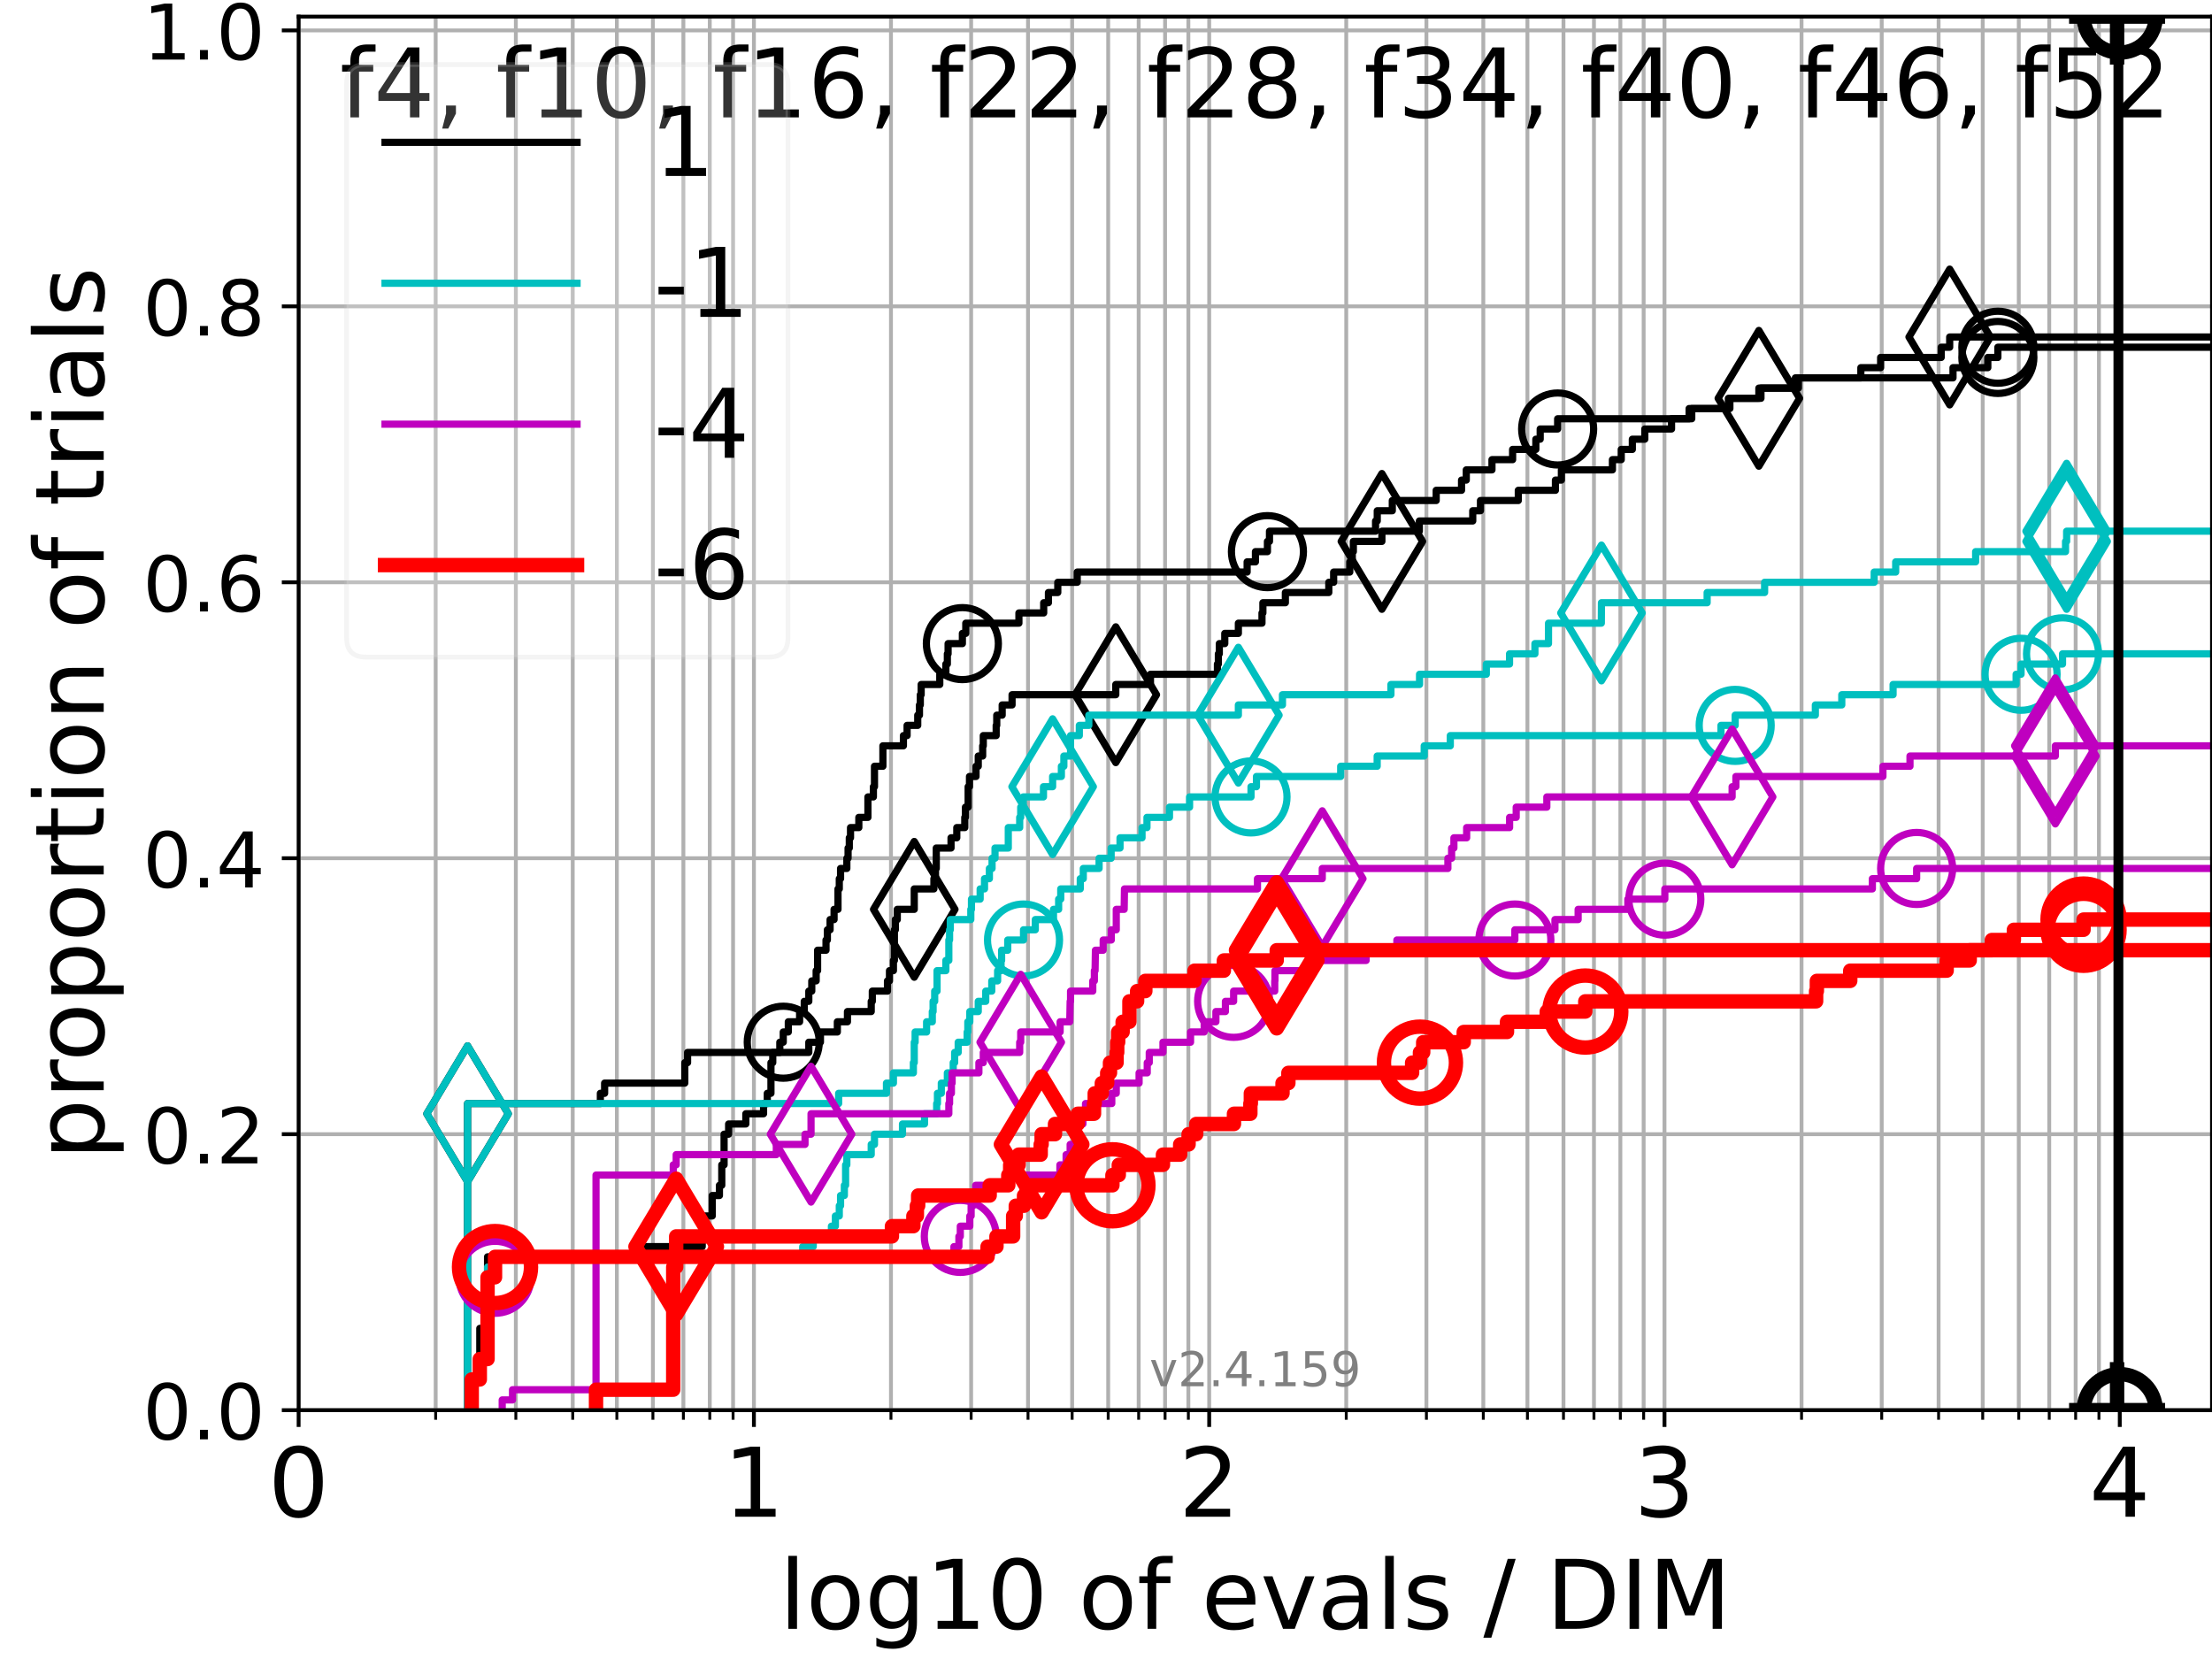 <?xml version="1.0" encoding="utf-8" standalone="no"?>
<!DOCTYPE svg PUBLIC "-//W3C//DTD SVG 1.1//EN"
  "http://www.w3.org/Graphics/SVG/1.1/DTD/svg11.dtd">
<!-- Created with matplotlib (https://matplotlib.org/) -->
<svg height="345.6pt" version="1.1" viewBox="0 0 460.8 345.6" width="460.8pt" xmlns="http://www.w3.org/2000/svg" xmlns:xlink="http://www.w3.org/1999/xlink">
 <defs>
  <style type="text/css">*{stroke-linecap:butt;stroke-linejoin:round;}</style>
 </defs>
 <g id="figure_1">
  <g id="patch_1">
   <path d="M 0 345.6 
L 460.8 345.6 
L 460.8 0 
L 0 0 
z
" style="fill:#ffffff;"/>
  </g>
  <g id="axes_1">
   <g id="patch_2">
    <path d="M 62.208 293.76 
L 460.8 293.76 
L 460.8 3.456 
L 62.208 3.456 
z
" style="fill:#ffffff;"/>
   </g>
   <g id="matplotlib.axis_1">
    <g id="xtick_1">
     <g id="line2d_1">
      <path clip-path="url(#pdee48f9961)" d="M 62.208 293.76 
L 62.208 3.456 
" style="fill:none;stroke:#b0b0b0;stroke-linecap:square;stroke-width:0.8;"/>
     </g>
     <g id="line2d_2">
      <defs>
       <path d="M 0 0 
L 0 3.5 
" id="m6181c52c1b" style="stroke:#000000;stroke-width:0.8;"/>
      </defs>
      <g>
       <use style="stroke:#000000;stroke-width:0.8;" x="62.208" xlink:href="#m6181c52c1b" y="293.76"/>
      </g>
     </g>
     <g id="text_1">
      <!-- 0 -->
      <g transform="translate(55.846 315.957)scale(0.2 -0.2)">
       <defs>
        <path d="M 31.781 66.406 
Q 24.172 66.406 20.328 58.906 
Q 16.5 51.422 16.5 36.375 
Q 16.5 21.391 20.328 13.891 
Q 24.172 6.391 31.781 6.391 
Q 39.453 6.391 43.281 13.891 
Q 47.125 21.391 47.125 36.375 
Q 47.125 51.422 43.281 58.906 
Q 39.453 66.406 31.781 66.406 
z
M 31.781 74.219 
Q 44.047 74.219 50.516 64.516 
Q 56.984 54.828 56.984 36.375 
Q 56.984 17.969 50.516 8.266 
Q 44.047 -1.422 31.781 -1.422 
Q 19.531 -1.422 13.062 8.266 
Q 6.594 17.969 6.594 36.375 
Q 6.594 54.828 13.062 64.516 
Q 19.531 74.219 31.781 74.219 
z
" id="DejaVuSans-48"/>
       </defs>
       <use xlink:href="#DejaVuSans-48"/>
      </g>
     </g>
    </g>
    <g id="xtick_2">
     <g id="line2d_3">
      <path clip-path="url(#pdee48f9961)" d="M 157.053 293.76 
L 157.053 3.456 
" style="fill:none;stroke:#b0b0b0;stroke-linecap:square;stroke-width:0.8;"/>
     </g>
     <g id="line2d_4">
      <g>
       <use style="stroke:#000000;stroke-width:0.8;" x="157.053" xlink:href="#m6181c52c1b" y="293.76"/>
      </g>
     </g>
     <g id="text_2">
      <!-- 1 -->
      <g transform="translate(150.69 315.957)scale(0.2 -0.2)">
       <defs>
        <path d="M 12.406 8.297 
L 28.516 8.297 
L 28.516 63.922 
L 10.984 60.406 
L 10.984 69.391 
L 28.422 72.906 
L 38.281 72.906 
L 38.281 8.297 
L 54.391 8.297 
L 54.391 0 
L 12.406 0 
z
" id="DejaVuSans-49"/>
       </defs>
       <use xlink:href="#DejaVuSans-49"/>
      </g>
     </g>
    </g>
    <g id="xtick_3">
     <g id="line2d_5">
      <path clip-path="url(#pdee48f9961)" d="M 251.898 293.76 
L 251.898 3.456 
" style="fill:none;stroke:#b0b0b0;stroke-linecap:square;stroke-width:0.8;"/>
     </g>
     <g id="line2d_6">
      <g>
       <use style="stroke:#000000;stroke-width:0.8;" x="251.898" xlink:href="#m6181c52c1b" y="293.76"/>
      </g>
     </g>
     <g id="text_3">
      <!-- 2 -->
      <g transform="translate(245.535 315.957)scale(0.2 -0.2)">
       <defs>
        <path d="M 19.188 8.297 
L 53.609 8.297 
L 53.609 0 
L 7.328 0 
L 7.328 8.297 
Q 12.938 14.109 22.625 23.891 
Q 32.328 33.688 34.812 36.531 
Q 39.547 41.844 41.422 45.531 
Q 43.312 49.219 43.312 52.781 
Q 43.312 58.594 39.234 62.25 
Q 35.156 65.922 28.609 65.922 
Q 23.969 65.922 18.812 64.312 
Q 13.672 62.703 7.812 59.422 
L 7.812 69.391 
Q 13.766 71.781 18.938 73 
Q 24.125 74.219 28.422 74.219 
Q 39.75 74.219 46.484 68.547 
Q 53.219 62.891 53.219 53.422 
Q 53.219 48.922 51.531 44.891 
Q 49.859 40.875 45.406 35.406 
Q 44.188 33.984 37.641 27.219 
Q 31.109 20.453 19.188 8.297 
z
" id="DejaVuSans-50"/>
       </defs>
       <use xlink:href="#DejaVuSans-50"/>
      </g>
     </g>
    </g>
    <g id="xtick_4">
     <g id="line2d_7">
      <path clip-path="url(#pdee48f9961)" d="M 346.743 293.76 
L 346.743 3.456 
" style="fill:none;stroke:#b0b0b0;stroke-linecap:square;stroke-width:0.8;"/>
     </g>
     <g id="line2d_8">
      <g>
       <use style="stroke:#000000;stroke-width:0.8;" x="346.743" xlink:href="#m6181c52c1b" y="293.76"/>
      </g>
     </g>
     <g id="text_4">
      <!-- 3 -->
      <g transform="translate(340.38 315.957)scale(0.2 -0.2)">
       <defs>
        <path d="M 40.578 39.312 
Q 47.656 37.797 51.625 33 
Q 55.609 28.219 55.609 21.188 
Q 55.609 10.406 48.188 4.484 
Q 40.766 -1.422 27.094 -1.422 
Q 22.516 -1.422 17.656 -0.516 
Q 12.797 0.391 7.625 2.203 
L 7.625 11.719 
Q 11.719 9.328 16.594 8.109 
Q 21.484 6.891 26.812 6.891 
Q 36.078 6.891 40.938 10.547 
Q 45.797 14.203 45.797 21.188 
Q 45.797 27.641 41.281 31.266 
Q 36.766 34.906 28.719 34.906 
L 20.219 34.906 
L 20.219 43.016 
L 29.109 43.016 
Q 36.375 43.016 40.234 45.922 
Q 44.094 48.828 44.094 54.297 
Q 44.094 59.906 40.109 62.906 
Q 36.141 65.922 28.719 65.922 
Q 24.656 65.922 20.016 65.031 
Q 15.375 64.156 9.812 62.312 
L 9.812 71.094 
Q 15.438 72.656 20.344 73.438 
Q 25.25 74.219 29.594 74.219 
Q 40.828 74.219 47.359 69.109 
Q 53.906 64.016 53.906 55.328 
Q 53.906 49.266 50.438 45.094 
Q 46.969 40.922 40.578 39.312 
z
" id="DejaVuSans-51"/>
       </defs>
       <use xlink:href="#DejaVuSans-51"/>
      </g>
     </g>
    </g>
    <g id="xtick_5">
     <g id="line2d_9">
      <path clip-path="url(#pdee48f9961)" d="M 441.588 293.76 
L 441.588 3.456 
" style="fill:none;stroke:#b0b0b0;stroke-linecap:square;stroke-width:0.8;"/>
     </g>
     <g id="line2d_10">
      <g>
       <use style="stroke:#000000;stroke-width:0.8;" x="441.588" xlink:href="#m6181c52c1b" y="293.76"/>
      </g>
     </g>
     <g id="text_5">
      <!-- 4 -->
      <g transform="translate(435.225 315.957)scale(0.2 -0.2)">
       <defs>
        <path d="M 37.797 64.312 
L 12.891 25.391 
L 37.797 25.391 
z
M 35.203 72.906 
L 47.609 72.906 
L 47.609 25.391 
L 58.016 25.391 
L 58.016 17.188 
L 47.609 17.188 
L 47.609 0 
L 37.797 0 
L 37.797 17.188 
L 4.891 17.188 
L 4.891 26.703 
z
" id="DejaVuSans-52"/>
       </defs>
       <use xlink:href="#DejaVuSans-52"/>
      </g>
     </g>
    </g>
    <g id="xtick_6">
     <g id="line2d_11">
      <path clip-path="url(#pdee48f9961)" d="M 90.759 293.76 
L 90.759 3.456 
" style="fill:none;stroke:#b0b0b0;stroke-linecap:square;stroke-width:0.8;"/>
     </g>
     <g id="line2d_12">
      <defs>
       <path d="M 0 0 
L 0 2 
" id="m7d186ddcb2" style="stroke:#000000;stroke-width:0.6;"/>
      </defs>
      <g>
       <use style="stroke:#000000;stroke-width:0.6;" x="90.759" xlink:href="#m7d186ddcb2" y="293.76"/>
      </g>
     </g>
    </g>
    <g id="xtick_7">
     <g id="line2d_13">
      <path clip-path="url(#pdee48f9961)" d="M 107.461 293.76 
L 107.461 3.456 
" style="fill:none;stroke:#b0b0b0;stroke-linecap:square;stroke-width:0.8;"/>
     </g>
     <g id="line2d_14">
      <g>
       <use style="stroke:#000000;stroke-width:0.6;" x="107.461" xlink:href="#m7d186ddcb2" y="293.76"/>
      </g>
     </g>
    </g>
    <g id="xtick_8">
     <g id="line2d_15">
      <path clip-path="url(#pdee48f9961)" d="M 119.31 293.76 
L 119.31 3.456 
" style="fill:none;stroke:#b0b0b0;stroke-linecap:square;stroke-width:0.8;"/>
     </g>
     <g id="line2d_16">
      <g>
       <use style="stroke:#000000;stroke-width:0.6;" x="119.31" xlink:href="#m7d186ddcb2" y="293.76"/>
      </g>
     </g>
    </g>
    <g id="xtick_9">
     <g id="line2d_17">
      <path clip-path="url(#pdee48f9961)" d="M 128.502 293.76 
L 128.502 3.456 
" style="fill:none;stroke:#b0b0b0;stroke-linecap:square;stroke-width:0.8;"/>
     </g>
     <g id="line2d_18">
      <g>
       <use style="stroke:#000000;stroke-width:0.6;" x="128.502" xlink:href="#m7d186ddcb2" y="293.76"/>
      </g>
     </g>
    </g>
    <g id="xtick_10">
     <g id="line2d_19">
      <path clip-path="url(#pdee48f9961)" d="M 136.012 293.76 
L 136.012 3.456 
" style="fill:none;stroke:#b0b0b0;stroke-linecap:square;stroke-width:0.8;"/>
     </g>
     <g id="line2d_20">
      <g>
       <use style="stroke:#000000;stroke-width:0.6;" x="136.012" xlink:href="#m7d186ddcb2" y="293.76"/>
      </g>
     </g>
    </g>
    <g id="xtick_11">
     <g id="line2d_21">
      <path clip-path="url(#pdee48f9961)" d="M 142.361 293.76 
L 142.361 3.456 
" style="fill:none;stroke:#b0b0b0;stroke-linecap:square;stroke-width:0.8;"/>
     </g>
     <g id="line2d_22">
      <g>
       <use style="stroke:#000000;stroke-width:0.6;" x="142.361" xlink:href="#m7d186ddcb2" y="293.76"/>
      </g>
     </g>
    </g>
    <g id="xtick_12">
     <g id="line2d_23">
      <path clip-path="url(#pdee48f9961)" d="M 147.861 293.76 
L 147.861 3.456 
" style="fill:none;stroke:#b0b0b0;stroke-linecap:square;stroke-width:0.8;"/>
     </g>
     <g id="line2d_24">
      <g>
       <use style="stroke:#000000;stroke-width:0.6;" x="147.861" xlink:href="#m7d186ddcb2" y="293.76"/>
      </g>
     </g>
    </g>
    <g id="xtick_13">
     <g id="line2d_25">
      <path clip-path="url(#pdee48f9961)" d="M 152.713 293.76 
L 152.713 3.456 
" style="fill:none;stroke:#b0b0b0;stroke-linecap:square;stroke-width:0.8;"/>
     </g>
     <g id="line2d_26">
      <g>
       <use style="stroke:#000000;stroke-width:0.6;" x="152.713" xlink:href="#m7d186ddcb2" y="293.76"/>
      </g>
     </g>
    </g>
    <g id="xtick_14">
     <g id="line2d_27">
      <path clip-path="url(#pdee48f9961)" d="M 185.604 293.76 
L 185.604 3.456 
" style="fill:none;stroke:#b0b0b0;stroke-linecap:square;stroke-width:0.8;"/>
     </g>
     <g id="line2d_28">
      <g>
       <use style="stroke:#000000;stroke-width:0.6;" x="185.604" xlink:href="#m7d186ddcb2" y="293.76"/>
      </g>
     </g>
    </g>
    <g id="xtick_15">
     <g id="line2d_29">
      <path clip-path="url(#pdee48f9961)" d="M 202.305 293.76 
L 202.305 3.456 
" style="fill:none;stroke:#b0b0b0;stroke-linecap:square;stroke-width:0.8;"/>
     </g>
     <g id="line2d_30">
      <g>
       <use style="stroke:#000000;stroke-width:0.6;" x="202.305" xlink:href="#m7d186ddcb2" y="293.76"/>
      </g>
     </g>
    </g>
    <g id="xtick_16">
     <g id="line2d_31">
      <path clip-path="url(#pdee48f9961)" d="M 214.155 293.76 
L 214.155 3.456 
" style="fill:none;stroke:#b0b0b0;stroke-linecap:square;stroke-width:0.8;"/>
     </g>
     <g id="line2d_32">
      <g>
       <use style="stroke:#000000;stroke-width:0.6;" x="214.155" xlink:href="#m7d186ddcb2" y="293.76"/>
      </g>
     </g>
    </g>
    <g id="xtick_17">
     <g id="line2d_33">
      <path clip-path="url(#pdee48f9961)" d="M 223.347 293.76 
L 223.347 3.456 
" style="fill:none;stroke:#b0b0b0;stroke-linecap:square;stroke-width:0.8;"/>
     </g>
     <g id="line2d_34">
      <g>
       <use style="stroke:#000000;stroke-width:0.6;" x="223.347" xlink:href="#m7d186ddcb2" y="293.76"/>
      </g>
     </g>
    </g>
    <g id="xtick_18">
     <g id="line2d_35">
      <path clip-path="url(#pdee48f9961)" d="M 230.857 293.76 
L 230.857 3.456 
" style="fill:none;stroke:#b0b0b0;stroke-linecap:square;stroke-width:0.8;"/>
     </g>
     <g id="line2d_36">
      <g>
       <use style="stroke:#000000;stroke-width:0.6;" x="230.857" xlink:href="#m7d186ddcb2" y="293.76"/>
      </g>
     </g>
    </g>
    <g id="xtick_19">
     <g id="line2d_37">
      <path clip-path="url(#pdee48f9961)" d="M 237.206 293.76 
L 237.206 3.456 
" style="fill:none;stroke:#b0b0b0;stroke-linecap:square;stroke-width:0.8;"/>
     </g>
     <g id="line2d_38">
      <g>
       <use style="stroke:#000000;stroke-width:0.6;" x="237.206" xlink:href="#m7d186ddcb2" y="293.76"/>
      </g>
     </g>
    </g>
    <g id="xtick_20">
     <g id="line2d_39">
      <path clip-path="url(#pdee48f9961)" d="M 242.706 293.76 
L 242.706 3.456 
" style="fill:none;stroke:#b0b0b0;stroke-linecap:square;stroke-width:0.8;"/>
     </g>
     <g id="line2d_40">
      <g>
       <use style="stroke:#000000;stroke-width:0.6;" x="242.706" xlink:href="#m7d186ddcb2" y="293.76"/>
      </g>
     </g>
    </g>
    <g id="xtick_21">
     <g id="line2d_41">
      <path clip-path="url(#pdee48f9961)" d="M 247.558 293.76 
L 247.558 3.456 
" style="fill:none;stroke:#b0b0b0;stroke-linecap:square;stroke-width:0.8;"/>
     </g>
     <g id="line2d_42">
      <g>
       <use style="stroke:#000000;stroke-width:0.6;" x="247.558" xlink:href="#m7d186ddcb2" y="293.76"/>
      </g>
     </g>
    </g>
    <g id="xtick_22">
     <g id="line2d_43">
      <path clip-path="url(#pdee48f9961)" d="M 280.449 293.76 
L 280.449 3.456 
" style="fill:none;stroke:#b0b0b0;stroke-linecap:square;stroke-width:0.8;"/>
     </g>
     <g id="line2d_44">
      <g>
       <use style="stroke:#000000;stroke-width:0.6;" x="280.449" xlink:href="#m7d186ddcb2" y="293.76"/>
      </g>
     </g>
    </g>
    <g id="xtick_23">
     <g id="line2d_45">
      <path clip-path="url(#pdee48f9961)" d="M 297.15 293.76 
L 297.15 3.456 
" style="fill:none;stroke:#b0b0b0;stroke-linecap:square;stroke-width:0.8;"/>
     </g>
     <g id="line2d_46">
      <g>
       <use style="stroke:#000000;stroke-width:0.6;" x="297.15" xlink:href="#m7d186ddcb2" y="293.76"/>
      </g>
     </g>
    </g>
    <g id="xtick_24">
     <g id="line2d_47">
      <path clip-path="url(#pdee48f9961)" d="M 309 293.76 
L 309 3.456 
" style="fill:none;stroke:#b0b0b0;stroke-linecap:square;stroke-width:0.8;"/>
     </g>
     <g id="line2d_48">
      <g>
       <use style="stroke:#000000;stroke-width:0.6;" x="309" xlink:href="#m7d186ddcb2" y="293.76"/>
      </g>
     </g>
    </g>
    <g id="xtick_25">
     <g id="line2d_49">
      <path clip-path="url(#pdee48f9961)" d="M 318.192 293.76 
L 318.192 3.456 
" style="fill:none;stroke:#b0b0b0;stroke-linecap:square;stroke-width:0.8;"/>
     </g>
     <g id="line2d_50">
      <g>
       <use style="stroke:#000000;stroke-width:0.6;" x="318.192" xlink:href="#m7d186ddcb2" y="293.76"/>
      </g>
     </g>
    </g>
    <g id="xtick_26">
     <g id="line2d_51">
      <path clip-path="url(#pdee48f9961)" d="M 325.701 293.76 
L 325.701 3.456 
" style="fill:none;stroke:#b0b0b0;stroke-linecap:square;stroke-width:0.8;"/>
     </g>
     <g id="line2d_52">
      <g>
       <use style="stroke:#000000;stroke-width:0.6;" x="325.701" xlink:href="#m7d186ddcb2" y="293.76"/>
      </g>
     </g>
    </g>
    <g id="xtick_27">
     <g id="line2d_53">
      <path clip-path="url(#pdee48f9961)" d="M 332.051 293.76 
L 332.051 3.456 
" style="fill:none;stroke:#b0b0b0;stroke-linecap:square;stroke-width:0.8;"/>
     </g>
     <g id="line2d_54">
      <g>
       <use style="stroke:#000000;stroke-width:0.6;" x="332.051" xlink:href="#m7d186ddcb2" y="293.76"/>
      </g>
     </g>
    </g>
    <g id="xtick_28">
     <g id="line2d_55">
      <path clip-path="url(#pdee48f9961)" d="M 337.551 293.76 
L 337.551 3.456 
" style="fill:none;stroke:#b0b0b0;stroke-linecap:square;stroke-width:0.8;"/>
     </g>
     <g id="line2d_56">
      <g>
       <use style="stroke:#000000;stroke-width:0.6;" x="337.551" xlink:href="#m7d186ddcb2" y="293.76"/>
      </g>
     </g>
    </g>
    <g id="xtick_29">
     <g id="line2d_57">
      <path clip-path="url(#pdee48f9961)" d="M 342.403 293.76 
L 342.403 3.456 
" style="fill:none;stroke:#b0b0b0;stroke-linecap:square;stroke-width:0.8;"/>
     </g>
     <g id="line2d_58">
      <g>
       <use style="stroke:#000000;stroke-width:0.6;" x="342.403" xlink:href="#m7d186ddcb2" y="293.76"/>
      </g>
     </g>
    </g>
    <g id="xtick_30">
     <g id="line2d_59">
      <path clip-path="url(#pdee48f9961)" d="M 375.294 293.76 
L 375.294 3.456 
" style="fill:none;stroke:#b0b0b0;stroke-linecap:square;stroke-width:0.8;"/>
     </g>
     <g id="line2d_60">
      <g>
       <use style="stroke:#000000;stroke-width:0.6;" x="375.294" xlink:href="#m7d186ddcb2" y="293.76"/>
      </g>
     </g>
    </g>
    <g id="xtick_31">
     <g id="line2d_61">
      <path clip-path="url(#pdee48f9961)" d="M 391.995 293.76 
L 391.995 3.456 
" style="fill:none;stroke:#b0b0b0;stroke-linecap:square;stroke-width:0.8;"/>
     </g>
     <g id="line2d_62">
      <g>
       <use style="stroke:#000000;stroke-width:0.6;" x="391.995" xlink:href="#m7d186ddcb2" y="293.76"/>
      </g>
     </g>
    </g>
    <g id="xtick_32">
     <g id="line2d_63">
      <path clip-path="url(#pdee48f9961)" d="M 403.845 293.76 
L 403.845 3.456 
" style="fill:none;stroke:#b0b0b0;stroke-linecap:square;stroke-width:0.8;"/>
     </g>
     <g id="line2d_64">
      <g>
       <use style="stroke:#000000;stroke-width:0.6;" x="403.845" xlink:href="#m7d186ddcb2" y="293.76"/>
      </g>
     </g>
    </g>
    <g id="xtick_33">
     <g id="line2d_65">
      <path clip-path="url(#pdee48f9961)" d="M 413.036 293.76 
L 413.036 3.456 
" style="fill:none;stroke:#b0b0b0;stroke-linecap:square;stroke-width:0.8;"/>
     </g>
     <g id="line2d_66">
      <g>
       <use style="stroke:#000000;stroke-width:0.6;" x="413.036" xlink:href="#m7d186ddcb2" y="293.76"/>
      </g>
     </g>
    </g>
    <g id="xtick_34">
     <g id="line2d_67">
      <path clip-path="url(#pdee48f9961)" d="M 420.546 293.76 
L 420.546 3.456 
" style="fill:none;stroke:#b0b0b0;stroke-linecap:square;stroke-width:0.8;"/>
     </g>
     <g id="line2d_68">
      <g>
       <use style="stroke:#000000;stroke-width:0.6;" x="420.546" xlink:href="#m7d186ddcb2" y="293.76"/>
      </g>
     </g>
    </g>
    <g id="xtick_35">
     <g id="line2d_69">
      <path clip-path="url(#pdee48f9961)" d="M 426.896 293.76 
L 426.896 3.456 
" style="fill:none;stroke:#b0b0b0;stroke-linecap:square;stroke-width:0.8;"/>
     </g>
     <g id="line2d_70">
      <g>
       <use style="stroke:#000000;stroke-width:0.6;" x="426.896" xlink:href="#m7d186ddcb2" y="293.76"/>
      </g>
     </g>
    </g>
    <g id="xtick_36">
     <g id="line2d_71">
      <path clip-path="url(#pdee48f9961)" d="M 432.396 293.76 
L 432.396 3.456 
" style="fill:none;stroke:#b0b0b0;stroke-linecap:square;stroke-width:0.8;"/>
     </g>
     <g id="line2d_72">
      <g>
       <use style="stroke:#000000;stroke-width:0.6;" x="432.396" xlink:href="#m7d186ddcb2" y="293.76"/>
      </g>
     </g>
    </g>
    <g id="xtick_37">
     <g id="line2d_73">
      <path clip-path="url(#pdee48f9961)" d="M 437.248 293.76 
L 437.248 3.456 
" style="fill:none;stroke:#b0b0b0;stroke-linecap:square;stroke-width:0.8;"/>
     </g>
     <g id="line2d_74">
      <g>
       <use style="stroke:#000000;stroke-width:0.6;" x="437.248" xlink:href="#m7d186ddcb2" y="293.76"/>
      </g>
     </g>
    </g>
    <g id="text_6">
     <!-- log10 of evals / DIM -->
     <g transform="translate(162.348 339.313)scale(0.2 -0.2)">
      <defs>
       <path d="M 9.422 75.984 
L 18.406 75.984 
L 18.406 0 
L 9.422 0 
z
" id="DejaVuSans-108"/>
       <path d="M 30.609 48.391 
Q 23.391 48.391 19.188 42.75 
Q 14.984 37.109 14.984 27.297 
Q 14.984 17.484 19.156 11.844 
Q 23.344 6.203 30.609 6.203 
Q 37.797 6.203 41.984 11.859 
Q 46.188 17.531 46.188 27.297 
Q 46.188 37.016 41.984 42.703 
Q 37.797 48.391 30.609 48.391 
z
M 30.609 56 
Q 42.328 56 49.016 48.375 
Q 55.719 40.766 55.719 27.297 
Q 55.719 13.875 49.016 6.219 
Q 42.328 -1.422 30.609 -1.422 
Q 18.844 -1.422 12.172 6.219 
Q 5.516 13.875 5.516 27.297 
Q 5.516 40.766 12.172 48.375 
Q 18.844 56 30.609 56 
z
" id="DejaVuSans-111"/>
       <path d="M 45.406 27.984 
Q 45.406 37.75 41.375 43.109 
Q 37.359 48.484 30.078 48.484 
Q 22.859 48.484 18.828 43.109 
Q 14.797 37.75 14.797 27.984 
Q 14.797 18.266 18.828 12.891 
Q 22.859 7.516 30.078 7.516 
Q 37.359 7.516 41.375 12.891 
Q 45.406 18.266 45.406 27.984 
z
M 54.391 6.781 
Q 54.391 -7.172 48.188 -13.984 
Q 42 -20.797 29.203 -20.797 
Q 24.469 -20.797 20.266 -20.094 
Q 16.062 -19.391 12.109 -17.922 
L 12.109 -9.188 
Q 16.062 -11.328 19.922 -12.344 
Q 23.781 -13.375 27.781 -13.375 
Q 36.625 -13.375 41.016 -8.766 
Q 45.406 -4.156 45.406 5.172 
L 45.406 9.625 
Q 42.625 4.781 38.281 2.391 
Q 33.938 0 27.875 0 
Q 17.828 0 11.672 7.656 
Q 5.516 15.328 5.516 27.984 
Q 5.516 40.672 11.672 48.328 
Q 17.828 56 27.875 56 
Q 33.938 56 38.281 53.609 
Q 42.625 51.219 45.406 46.391 
L 45.406 54.688 
L 54.391 54.688 
z
" id="DejaVuSans-103"/>
       <path id="DejaVuSans-32"/>
       <path d="M 37.109 75.984 
L 37.109 68.5 
L 28.516 68.5 
Q 23.688 68.5 21.797 66.547 
Q 19.922 64.594 19.922 59.516 
L 19.922 54.688 
L 34.719 54.688 
L 34.719 47.703 
L 19.922 47.703 
L 19.922 0 
L 10.891 0 
L 10.891 47.703 
L 2.297 47.703 
L 2.297 54.688 
L 10.891 54.688 
L 10.891 58.5 
Q 10.891 67.625 15.141 71.797 
Q 19.391 75.984 28.609 75.984 
z
" id="DejaVuSans-102"/>
       <path d="M 56.203 29.594 
L 56.203 25.203 
L 14.891 25.203 
Q 15.484 15.922 20.484 11.062 
Q 25.484 6.203 34.422 6.203 
Q 39.594 6.203 44.453 7.469 
Q 49.312 8.734 54.109 11.281 
L 54.109 2.781 
Q 49.266 0.734 44.188 -0.344 
Q 39.109 -1.422 33.891 -1.422 
Q 20.797 -1.422 13.156 6.188 
Q 5.516 13.812 5.516 26.812 
Q 5.516 40.234 12.766 48.109 
Q 20.016 56 32.328 56 
Q 43.359 56 49.781 48.891 
Q 56.203 41.797 56.203 29.594 
z
M 47.219 32.234 
Q 47.125 39.594 43.094 43.984 
Q 39.062 48.391 32.422 48.391 
Q 24.906 48.391 20.391 44.141 
Q 15.875 39.891 15.188 32.172 
z
" id="DejaVuSans-101"/>
       <path d="M 2.984 54.688 
L 12.5 54.688 
L 29.594 8.797 
L 46.688 54.688 
L 56.203 54.688 
L 35.688 0 
L 23.484 0 
z
" id="DejaVuSans-118"/>
       <path d="M 34.281 27.484 
Q 23.391 27.484 19.188 25 
Q 14.984 22.516 14.984 16.5 
Q 14.984 11.719 18.141 8.906 
Q 21.297 6.109 26.703 6.109 
Q 34.188 6.109 38.703 11.406 
Q 43.219 16.703 43.219 25.484 
L 43.219 27.484 
z
M 52.203 31.203 
L 52.203 0 
L 43.219 0 
L 43.219 8.297 
Q 40.141 3.328 35.547 0.953 
Q 30.953 -1.422 24.312 -1.422 
Q 15.922 -1.422 10.953 3.297 
Q 6 8.016 6 15.922 
Q 6 25.141 12.172 29.828 
Q 18.359 34.516 30.609 34.516 
L 43.219 34.516 
L 43.219 35.406 
Q 43.219 41.609 39.141 45 
Q 35.062 48.391 27.688 48.391 
Q 23 48.391 18.547 47.266 
Q 14.109 46.141 10.016 43.891 
L 10.016 52.203 
Q 14.938 54.109 19.578 55.047 
Q 24.219 56 28.609 56 
Q 40.484 56 46.344 49.844 
Q 52.203 43.703 52.203 31.203 
z
" id="DejaVuSans-97"/>
       <path d="M 44.281 53.078 
L 44.281 44.578 
Q 40.484 46.531 36.375 47.5 
Q 32.281 48.484 27.875 48.484 
Q 21.188 48.484 17.844 46.438 
Q 14.5 44.391 14.5 40.281 
Q 14.5 37.156 16.891 35.375 
Q 19.281 33.594 26.516 31.984 
L 29.594 31.297 
Q 39.156 29.25 43.188 25.516 
Q 47.219 21.781 47.219 15.094 
Q 47.219 7.469 41.188 3.016 
Q 35.156 -1.422 24.609 -1.422 
Q 20.219 -1.422 15.453 -0.562 
Q 10.688 0.297 5.422 2 
L 5.422 11.281 
Q 10.406 8.688 15.234 7.391 
Q 20.062 6.109 24.812 6.109 
Q 31.156 6.109 34.562 8.281 
Q 37.984 10.453 37.984 14.406 
Q 37.984 18.062 35.516 20.016 
Q 33.062 21.969 24.703 23.781 
L 21.578 24.516 
Q 13.234 26.266 9.516 29.906 
Q 5.812 33.547 5.812 39.891 
Q 5.812 47.609 11.281 51.797 
Q 16.75 56 26.812 56 
Q 31.781 56 36.172 55.266 
Q 40.578 54.547 44.281 53.078 
z
" id="DejaVuSans-115"/>
       <path d="M 25.391 72.906 
L 33.688 72.906 
L 8.297 -9.281 
L 0 -9.281 
z
" id="DejaVuSans-47"/>
       <path d="M 19.672 64.797 
L 19.672 8.109 
L 31.594 8.109 
Q 46.688 8.109 53.688 14.938 
Q 60.688 21.781 60.688 36.531 
Q 60.688 51.172 53.688 57.984 
Q 46.688 64.797 31.594 64.797 
z
M 9.812 72.906 
L 30.078 72.906 
Q 51.266 72.906 61.172 64.094 
Q 71.094 55.281 71.094 36.531 
Q 71.094 17.672 61.125 8.828 
Q 51.172 0 30.078 0 
L 9.812 0 
z
" id="DejaVuSans-68"/>
       <path d="M 9.812 72.906 
L 19.672 72.906 
L 19.672 0 
L 9.812 0 
z
" id="DejaVuSans-73"/>
       <path d="M 9.812 72.906 
L 24.516 72.906 
L 43.109 23.297 
L 61.812 72.906 
L 76.516 72.906 
L 76.516 0 
L 66.891 0 
L 66.891 64.016 
L 48.094 14.016 
L 38.188 14.016 
L 19.391 64.016 
L 19.391 0 
L 9.812 0 
z
" id="DejaVuSans-77"/>
      </defs>
      <use xlink:href="#DejaVuSans-108"/>
      <use x="27.783" xlink:href="#DejaVuSans-111"/>
      <use x="88.965" xlink:href="#DejaVuSans-103"/>
      <use x="152.441" xlink:href="#DejaVuSans-49"/>
      <use x="216.064" xlink:href="#DejaVuSans-48"/>
      <use x="279.688" xlink:href="#DejaVuSans-32"/>
      <use x="311.475" xlink:href="#DejaVuSans-111"/>
      <use x="372.656" xlink:href="#DejaVuSans-102"/>
      <use x="407.861" xlink:href="#DejaVuSans-32"/>
      <use x="439.648" xlink:href="#DejaVuSans-101"/>
      <use x="501.172" xlink:href="#DejaVuSans-118"/>
      <use x="560.352" xlink:href="#DejaVuSans-97"/>
      <use x="621.631" xlink:href="#DejaVuSans-108"/>
      <use x="649.414" xlink:href="#DejaVuSans-115"/>
      <use x="701.514" xlink:href="#DejaVuSans-32"/>
      <use x="733.301" xlink:href="#DejaVuSans-47"/>
      <use x="766.992" xlink:href="#DejaVuSans-32"/>
      <use x="798.779" xlink:href="#DejaVuSans-68"/>
      <use x="875.781" xlink:href="#DejaVuSans-73"/>
      <use x="905.273" xlink:href="#DejaVuSans-77"/>
     </g>
    </g>
   </g>
   <g id="matplotlib.axis_2">
    <g id="ytick_1">
     <g id="line2d_75">
      <path clip-path="url(#pdee48f9961)" d="M 62.208 293.76 
L 460.8 293.76 
" style="fill:none;stroke:#b0b0b0;stroke-linecap:square;stroke-width:0.8;"/>
     </g>
     <g id="line2d_76">
      <defs>
       <path d="M 0 0 
L -3.5 0 
" id="m9de5416118" style="stroke:#000000;stroke-width:0.8;"/>
      </defs>
      <g>
       <use style="stroke:#000000;stroke-width:0.8;" x="62.208" xlink:href="#m9de5416118" y="293.76"/>
      </g>
     </g>
     <g id="text_7">
      <!-- 0.0 -->
      <g transform="translate(29.763 299.839)scale(0.16 -0.16)">
       <defs>
        <path d="M 10.688 12.406 
L 21 12.406 
L 21 0 
L 10.688 0 
z
" id="DejaVuSans-46"/>
       </defs>
       <use xlink:href="#DejaVuSans-48"/>
       <use x="63.623" xlink:href="#DejaVuSans-46"/>
       <use x="95.41" xlink:href="#DejaVuSans-48"/>
      </g>
     </g>
    </g>
    <g id="ytick_2">
     <g id="line2d_77">
      <path clip-path="url(#pdee48f9961)" d="M 62.208 236.274 
L 460.8 236.274 
" style="fill:none;stroke:#b0b0b0;stroke-linecap:square;stroke-width:0.8;"/>
     </g>
     <g id="line2d_78">
      <g>
       <use style="stroke:#000000;stroke-width:0.8;" x="62.208" xlink:href="#m9de5416118" y="236.274"/>
      </g>
     </g>
     <g id="text_8">
      <!-- 0.2 -->
      <g transform="translate(29.763 242.353)scale(0.16 -0.16)">
       <use xlink:href="#DejaVuSans-48"/>
       <use x="63.623" xlink:href="#DejaVuSans-46"/>
       <use x="95.41" xlink:href="#DejaVuSans-50"/>
      </g>
     </g>
    </g>
    <g id="ytick_3">
     <g id="line2d_79">
      <path clip-path="url(#pdee48f9961)" d="M 62.208 178.788 
L 460.8 178.788 
" style="fill:none;stroke:#b0b0b0;stroke-linecap:square;stroke-width:0.8;"/>
     </g>
     <g id="line2d_80">
      <g>
       <use style="stroke:#000000;stroke-width:0.8;" x="62.208" xlink:href="#m9de5416118" y="178.788"/>
      </g>
     </g>
     <g id="text_9">
      <!-- 0.4 -->
      <g transform="translate(29.763 184.867)scale(0.16 -0.16)">
       <use xlink:href="#DejaVuSans-48"/>
       <use x="63.623" xlink:href="#DejaVuSans-46"/>
       <use x="95.41" xlink:href="#DejaVuSans-52"/>
      </g>
     </g>
    </g>
    <g id="ytick_4">
     <g id="line2d_81">
      <path clip-path="url(#pdee48f9961)" d="M 62.208 121.302 
L 460.8 121.302 
" style="fill:none;stroke:#b0b0b0;stroke-linecap:square;stroke-width:0.8;"/>
     </g>
     <g id="line2d_82">
      <g>
       <use style="stroke:#000000;stroke-width:0.8;" x="62.208" xlink:href="#m9de5416118" y="121.302"/>
      </g>
     </g>
     <g id="text_10">
      <!-- 0.6 -->
      <g transform="translate(29.763 127.381)scale(0.16 -0.16)">
       <defs>
        <path d="M 33.016 40.375 
Q 26.375 40.375 22.484 35.828 
Q 18.609 31.297 18.609 23.391 
Q 18.609 15.531 22.484 10.953 
Q 26.375 6.391 33.016 6.391 
Q 39.656 6.391 43.531 10.953 
Q 47.406 15.531 47.406 23.391 
Q 47.406 31.297 43.531 35.828 
Q 39.656 40.375 33.016 40.375 
z
M 52.594 71.297 
L 52.594 62.312 
Q 48.875 64.062 45.094 64.984 
Q 41.312 65.922 37.594 65.922 
Q 27.828 65.922 22.672 59.328 
Q 17.531 52.734 16.797 39.406 
Q 19.672 43.656 24.016 45.922 
Q 28.375 48.188 33.594 48.188 
Q 44.578 48.188 50.953 41.516 
Q 57.328 34.859 57.328 23.391 
Q 57.328 12.156 50.688 5.359 
Q 44.047 -1.422 33.016 -1.422 
Q 20.359 -1.422 13.672 8.266 
Q 6.984 17.969 6.984 36.375 
Q 6.984 53.656 15.188 63.938 
Q 23.391 74.219 37.203 74.219 
Q 40.922 74.219 44.703 73.484 
Q 48.484 72.75 52.594 71.297 
z
" id="DejaVuSans-54"/>
       </defs>
       <use xlink:href="#DejaVuSans-48"/>
       <use x="63.623" xlink:href="#DejaVuSans-46"/>
       <use x="95.41" xlink:href="#DejaVuSans-54"/>
      </g>
     </g>
    </g>
    <g id="ytick_5">
     <g id="line2d_83">
      <path clip-path="url(#pdee48f9961)" d="M 62.208 63.816 
L 460.8 63.816 
" style="fill:none;stroke:#b0b0b0;stroke-linecap:square;stroke-width:0.8;"/>
     </g>
     <g id="line2d_84">
      <g>
       <use style="stroke:#000000;stroke-width:0.8;" x="62.208" xlink:href="#m9de5416118" y="63.816"/>
      </g>
     </g>
     <g id="text_11">
      <!-- 0.8 -->
      <g transform="translate(29.763 69.895)scale(0.16 -0.16)">
       <defs>
        <path d="M 31.781 34.625 
Q 24.75 34.625 20.719 30.859 
Q 16.703 27.094 16.703 20.516 
Q 16.703 13.922 20.719 10.156 
Q 24.75 6.391 31.781 6.391 
Q 38.812 6.391 42.859 10.172 
Q 46.922 13.969 46.922 20.516 
Q 46.922 27.094 42.891 30.859 
Q 38.875 34.625 31.781 34.625 
z
M 21.922 38.812 
Q 15.578 40.375 12.031 44.719 
Q 8.5 49.078 8.5 55.328 
Q 8.5 64.062 14.719 69.141 
Q 20.953 74.219 31.781 74.219 
Q 42.672 74.219 48.875 69.141 
Q 55.078 64.062 55.078 55.328 
Q 55.078 49.078 51.531 44.719 
Q 48 40.375 41.703 38.812 
Q 48.828 37.156 52.797 32.312 
Q 56.781 27.484 56.781 20.516 
Q 56.781 9.906 50.312 4.234 
Q 43.844 -1.422 31.781 -1.422 
Q 19.734 -1.422 13.25 4.234 
Q 6.781 9.906 6.781 20.516 
Q 6.781 27.484 10.781 32.312 
Q 14.797 37.156 21.922 38.812 
z
M 18.312 54.391 
Q 18.312 48.734 21.844 45.562 
Q 25.391 42.391 31.781 42.391 
Q 38.141 42.391 41.719 45.562 
Q 45.312 48.734 45.312 54.391 
Q 45.312 60.062 41.719 63.234 
Q 38.141 66.406 31.781 66.406 
Q 25.391 66.406 21.844 63.234 
Q 18.312 60.062 18.312 54.391 
z
" id="DejaVuSans-56"/>
       </defs>
       <use xlink:href="#DejaVuSans-48"/>
       <use x="63.623" xlink:href="#DejaVuSans-46"/>
       <use x="95.41" xlink:href="#DejaVuSans-56"/>
      </g>
     </g>
    </g>
    <g id="ytick_6">
     <g id="line2d_85">
      <path clip-path="url(#pdee48f9961)" d="M 62.208 6.33 
L 460.8 6.33 
" style="fill:none;stroke:#b0b0b0;stroke-linecap:square;stroke-width:0.8;"/>
     </g>
     <g id="line2d_86">
      <g>
       <use style="stroke:#000000;stroke-width:0.8;" x="62.208" xlink:href="#m9de5416118" y="6.33"/>
      </g>
     </g>
     <g id="text_12">
      <!-- 1.0 -->
      <g transform="translate(29.763 12.409)scale(0.16 -0.16)">
       <use xlink:href="#DejaVuSans-49"/>
       <use x="63.623" xlink:href="#DejaVuSans-46"/>
       <use x="95.41" xlink:href="#DejaVuSans-48"/>
      </g>
     </g>
    </g>
    <g id="text_13">
     <!-- proportion of trials -->
     <g transform="translate(21.604 241.614)rotate(-90)scale(0.2 -0.2)">
      <defs>
       <path d="M 18.109 8.203 
L 18.109 -20.797 
L 9.078 -20.797 
L 9.078 54.688 
L 18.109 54.688 
L 18.109 46.391 
Q 20.953 51.266 25.266 53.625 
Q 29.594 56 35.594 56 
Q 45.562 56 51.781 48.094 
Q 58.016 40.188 58.016 27.297 
Q 58.016 14.406 51.781 6.484 
Q 45.562 -1.422 35.594 -1.422 
Q 29.594 -1.422 25.266 0.953 
Q 20.953 3.328 18.109 8.203 
z
M 48.688 27.297 
Q 48.688 37.203 44.609 42.844 
Q 40.531 48.484 33.406 48.484 
Q 26.266 48.484 22.188 42.844 
Q 18.109 37.203 18.109 27.297 
Q 18.109 17.391 22.188 11.75 
Q 26.266 6.109 33.406 6.109 
Q 40.531 6.109 44.609 11.75 
Q 48.688 17.391 48.688 27.297 
z
" id="DejaVuSans-112"/>
       <path d="M 41.109 46.297 
Q 39.594 47.172 37.812 47.578 
Q 36.031 48 33.891 48 
Q 26.266 48 22.188 43.047 
Q 18.109 38.094 18.109 28.812 
L 18.109 0 
L 9.078 0 
L 9.078 54.688 
L 18.109 54.688 
L 18.109 46.188 
Q 20.953 51.172 25.484 53.578 
Q 30.031 56 36.531 56 
Q 37.453 56 38.578 55.875 
Q 39.703 55.766 41.062 55.516 
z
" id="DejaVuSans-114"/>
       <path d="M 18.312 70.219 
L 18.312 54.688 
L 36.812 54.688 
L 36.812 47.703 
L 18.312 47.703 
L 18.312 18.016 
Q 18.312 11.328 20.141 9.422 
Q 21.969 7.516 27.594 7.516 
L 36.812 7.516 
L 36.812 0 
L 27.594 0 
Q 17.188 0 13.234 3.875 
Q 9.281 7.766 9.281 18.016 
L 9.281 47.703 
L 2.688 47.703 
L 2.688 54.688 
L 9.281 54.688 
L 9.281 70.219 
z
" id="DejaVuSans-116"/>
       <path d="M 9.422 54.688 
L 18.406 54.688 
L 18.406 0 
L 9.422 0 
z
M 9.422 75.984 
L 18.406 75.984 
L 18.406 64.594 
L 9.422 64.594 
z
" id="DejaVuSans-105"/>
       <path d="M 54.891 33.016 
L 54.891 0 
L 45.906 0 
L 45.906 32.719 
Q 45.906 40.484 42.875 44.328 
Q 39.844 48.188 33.797 48.188 
Q 26.516 48.188 22.312 43.547 
Q 18.109 38.922 18.109 30.906 
L 18.109 0 
L 9.078 0 
L 9.078 54.688 
L 18.109 54.688 
L 18.109 46.188 
Q 21.344 51.125 25.703 53.562 
Q 30.078 56 35.797 56 
Q 45.219 56 50.047 50.172 
Q 54.891 44.344 54.891 33.016 
z
" id="DejaVuSans-110"/>
      </defs>
      <use xlink:href="#DejaVuSans-112"/>
      <use x="63.477" xlink:href="#DejaVuSans-114"/>
      <use x="102.34" xlink:href="#DejaVuSans-111"/>
      <use x="163.521" xlink:href="#DejaVuSans-112"/>
      <use x="226.998" xlink:href="#DejaVuSans-111"/>
      <use x="288.18" xlink:href="#DejaVuSans-114"/>
      <use x="329.293" xlink:href="#DejaVuSans-116"/>
      <use x="368.502" xlink:href="#DejaVuSans-105"/>
      <use x="396.285" xlink:href="#DejaVuSans-111"/>
      <use x="457.467" xlink:href="#DejaVuSans-110"/>
      <use x="520.846" xlink:href="#DejaVuSans-32"/>
      <use x="552.633" xlink:href="#DejaVuSans-111"/>
      <use x="613.814" xlink:href="#DejaVuSans-102"/>
      <use x="649.02" xlink:href="#DejaVuSans-32"/>
      <use x="680.807" xlink:href="#DejaVuSans-116"/>
      <use x="720.016" xlink:href="#DejaVuSans-114"/>
      <use x="761.129" xlink:href="#DejaVuSans-105"/>
      <use x="788.912" xlink:href="#DejaVuSans-97"/>
      <use x="850.191" xlink:href="#DejaVuSans-108"/>
      <use x="877.975" xlink:href="#DejaVuSans-115"/>
     </g>
    </g>
   </g>
   <g id="line2d_87">
    <path clip-path="url(#pdee48f9961)" d="M 97.402 293.76 
L 97.402 229.887 
L 125.067 229.887 
L 125.067 227.758 
L 125.953 227.758 
L 125.953 225.629 
L 142.654 225.629 
L 142.654 221.37 
L 143.235 221.37 
L 143.235 219.241 
L 168.489 219.241 
L 168.489 217.112 
L 170.912 217.112 
L 170.912 214.983 
L 174.435 214.983 
L 174.435 212.854 
L 176.541 212.854 
L 176.541 210.725 
L 181.492 210.725 
L 181.492 208.596 
L 181.719 208.596 
L 181.719 206.467 
L 184.877 206.467 
L 184.877 204.337 
L 185.294 204.337 
L 185.294 202.208 
L 186.116 202.208 
L 186.116 200.079 
L 186.319 200.079 
L 186.319 193.692 
L 186.521 193.692 
L 186.521 191.563 
L 186.921 191.563 
L 186.921 189.434 
L 190.456 189.434 
L 190.456 185.175 
L 194.548 185.175 
L 194.548 183.046 
L 194.878 183.046 
L 194.878 180.917 
L 195.042 180.917 
L 195.042 176.659 
L 198.118 176.659 
L 198.118 174.53 
L 199.316 174.53 
L 199.316 172.401 
L 200.98 172.401 
L 200.98 170.272 
L 201.121 170.272 
L 201.121 168.143 
L 201.683 168.143 
L 201.683 163.884 
L 201.961 163.884 
L 201.961 161.755 
L 203.323 161.755 
L 203.323 159.626 
L 203.789 159.626 
L 203.789 157.497 
L 204.706 157.497 
L 204.706 155.368 
L 204.835 155.368 
L 204.835 153.239 
L 207.521 153.239 
L 207.521 151.11 
L 207.642 151.11 
L 207.642 148.981 
L 208.772 148.981 
L 208.772 146.851 
L 210.832 146.851 
L 210.832 144.722 
L 232.439 144.722 
L 232.439 142.593 
L 239.662 142.593 
L 239.662 140.464 
L 253.612 140.464 
L 253.612 138.335 
L 253.809 138.335 
L 253.809 136.206 
L 254.005 136.206 
L 254.005 134.077 
L 255.144 134.077 
L 255.144 131.948 
L 257.976 131.948 
L 257.976 129.819 
L 262.894 129.819 
L 262.894 127.69 
L 263.083 127.69 
L 263.083 125.56 
L 267.767 125.56 
L 267.767 123.431 
L 276.812 123.431 
L 276.812 121.302 
L 277.823 121.302 
L 277.823 119.173 
L 281.184 119.173 
L 281.184 117.044 
L 281.706 117.044 
L 281.706 114.915 
L 281.926 114.915 
L 281.926 112.786 
L 287.873 112.786 
L 287.873 110.657 
L 295.676 110.657 
L 295.676 108.528 
L 306.8 108.528 
L 306.8 106.398 
L 308.409 106.398 
L 308.409 104.269 
L 316.291 104.269 
L 316.291 102.14 
L 324.024 102.14 
L 324.024 100.011 
L 325.267 100.011 
L 325.267 97.882 
L 335.899 97.882 
L 335.899 95.753 
L 337.734 95.753 
L 337.734 93.624 
L 340.046 93.624 
L 340.046 91.495 
L 342.642 91.495 
L 342.642 89.366 
L 348.213 89.366 
L 348.213 87.236 
L 352.421 87.236 
L 352.421 85.107 
L 360.366 85.107 
L 360.366 82.978 
L 366.403 82.978 
L 366.403 80.849 
L 374.644 80.849 
L 374.644 78.72 
L 387.651 78.72 
L 387.651 76.591 
L 391.769 76.591 
L 391.769 74.462 
L 404.39 74.462 
L 404.39 72.333 
L 406.155 72.333 
L 406.155 70.204 
L 406.155 70.204 
L 460.8 70.204 
L 460.8 70.204 
" style="fill:none;stroke:#000000;stroke-linecap:square;stroke-width:1.5;"/>
   </g>
   <g id="line2d_88">
    <defs>
     <path d="M -0 14.142 
L 8.485 0 
L -0 -14.142 
L -8.485 -0 
z
" id="m2012df76b9" style="stroke:#000000;stroke-linejoin:miter;stroke-width:1.5;"/>
    </defs>
    <g clip-path="url(#pdee48f9961)">
     <use style="fill-opacity:0;stroke:#000000;stroke-linejoin:miter;stroke-width:1.5;" x="97.402" xlink:href="#m2012df76b9" y="232.016"/>
     <use style="fill-opacity:0;stroke:#000000;stroke-linejoin:miter;stroke-width:1.5;" x="190.456" xlink:href="#m2012df76b9" y="189.434"/>
     <use style="fill-opacity:0;stroke:#000000;stroke-linejoin:miter;stroke-width:1.5;" x="232.439" xlink:href="#m2012df76b9" y="144.722"/>
     <use style="fill-opacity:0;stroke:#000000;stroke-linejoin:miter;stroke-width:1.5;" x="287.873" xlink:href="#m2012df76b9" y="112.786"/>
     <use style="fill-opacity:0;stroke:#000000;stroke-linejoin:miter;stroke-width:1.5;" x="366.403" xlink:href="#m2012df76b9" y="82.978"/>
     <use style="fill-opacity:0;stroke:#000000;stroke-linejoin:miter;stroke-width:1.5;" x="406.155" xlink:href="#m2012df76b9" y="70.204"/>
    </g>
   </g>
   <g id="line2d_89">
    <path clip-path="url(#pdee48f9961)" style="fill:none;stroke:#000000;stroke-linecap:square;stroke-width:1.5;"/>
    <g clip-path="url(#pdee48f9961)">
     <use style="fill-opacity:0;stroke:#000000;stroke-linejoin:miter;stroke-width:1.5;" x="-1" xlink:href="#m2012df76b9" y="581.19"/>
     <use style="fill-opacity:0;stroke:#000000;stroke-linejoin:miter;stroke-width:1.5;" x="460.8" xlink:href="#m2012df76b9" y="581.19"/>
    </g>
   </g>
   <g id="line2d_90">
    <path clip-path="url(#pdee48f9961)" d="M 98.269 293.76 
L 98.269 287.373 
L 99.951 287.373 
L 99.951 276.727 
L 101.566 276.727 
L 101.566 261.823 
L 133.899 261.823 
L 133.899 259.694 
L 146.287 259.694 
L 146.287 253.307 
L 148.373 253.307 
L 148.373 249.049 
L 149.871 249.049 
L 149.871 246.92 
L 150.359 246.92 
L 150.359 242.661 
L 150.84 242.661 
L 150.84 236.274 
L 151.787 236.274 
L 151.787 234.145 
L 155.371 234.145 
L 155.371 232.016 
L 159.063 232.016 
L 159.063 229.887 
L 159.84 229.887 
L 159.84 227.758 
L 160.603 227.758 
L 160.603 221.37 
L 160.979 221.37 
L 160.979 219.241 
L 162.45 219.241 
L 162.45 217.112 
L 163.166 217.112 
L 163.166 214.983 
L 164.218 214.983 
L 164.218 212.854 
L 166.573 212.854 
L 166.573 210.725 
L 167.542 210.725 
L 167.542 208.596 
L 168.489 208.596 
L 168.489 206.467 
L 169.108 206.467 
L 169.108 204.337 
L 170.02 204.337 
L 170.02 202.208 
L 170.32 202.208 
L 170.32 197.95 
L 172.073 197.95 
L 172.073 195.821 
L 172.358 195.821 
L 172.358 193.692 
L 172.922 193.692 
L 172.922 191.563 
L 173.754 191.563 
L 173.754 189.434 
L 174.57 189.434 
L 174.57 185.175 
L 174.838 185.175 
L 174.838 183.046 
L 175.105 183.046 
L 175.105 180.917 
L 176.413 180.917 
L 176.413 178.788 
L 176.669 178.788 
L 176.669 176.659 
L 176.924 176.659 
L 176.924 174.53 
L 177.178 174.53 
L 177.178 172.401 
L 178.91 172.401 
L 178.91 170.272 
L 180.804 170.272 
L 180.804 166.013 
L 181.945 166.013 
L 181.945 163.884 
L 182.17 163.884 
L 182.17 159.626 
L 183.923 159.626 
L 183.923 155.368 
L 188.198 155.368 
L 188.198 153.239 
L 188.964 153.239 
L 188.964 151.11 
L 191.181 151.11 
L 191.181 148.981 
L 191.54 148.981 
L 191.54 146.851 
L 191.718 146.851 
L 191.718 144.722 
L 191.895 144.722 
L 191.895 142.593 
L 195.772 142.593 
L 195.772 140.464 
L 197.04 140.464 
L 197.04 138.335 
L 197.351 138.335 
L 197.351 136.206 
L 197.505 136.206 
L 197.505 134.077 
L 200.481 134.077 
L 200.481 131.948 
L 201.192 131.948 
L 201.192 129.819 
L 212.259 129.819 
L 212.259 127.69 
L 217.421 127.69 
L 217.421 125.56 
L 218.407 125.56 
L 218.407 123.431 
L 220.357 123.431 
L 220.357 121.302 
L 224.404 121.302 
L 224.404 119.173 
L 259.801 119.173 
L 259.801 117.044 
L 261.532 117.044 
L 261.532 114.915 
L 264.03 114.915 
L 264.03 112.786 
L 264.457 112.786 
L 264.457 110.657 
L 286.554 110.657 
L 286.554 108.528 
L 286.907 108.528 
L 286.907 106.398 
L 290.042 106.398 
L 290.042 104.269 
L 299.186 104.269 
L 299.186 102.14 
L 304.465 102.14 
L 304.465 100.011 
L 305.453 100.011 
L 305.453 97.882 
L 310.803 97.882 
L 310.803 95.753 
L 315.105 95.753 
L 315.105 93.624 
L 319.945 93.624 
L 319.945 91.495 
L 320.851 91.495 
L 320.851 89.366 
L 324.486 89.366 
L 324.486 87.236 
L 351.875 87.236 
L 351.875 85.107 
L 360.053 85.107 
L 360.053 82.978 
L 366.84 82.978 
L 366.84 80.849 
L 374.007 80.849 
L 374.007 78.72 
L 406.847 78.72 
L 406.847 76.591 
L 414.099 76.591 
L 414.099 74.462 
L 416.192 74.462 
L 416.192 72.333 
L 416.192 72.333 
L 460.8 72.333 
L 460.8 72.333 
" style="fill:none;stroke:#000000;stroke-linecap:square;stroke-width:1.5;"/>
   </g>
   <g id="line2d_91">
    <defs>
     <path d="M 0 7.5 
C 1.989 7.5 3.897 6.71 5.303 5.303 
C 6.71 3.897 7.5 1.989 7.5 0 
C 7.5 -1.989 6.71 -3.897 5.303 -5.303 
C 3.897 -6.71 1.989 -7.5 0 -7.5 
C -1.989 -7.5 -3.897 -6.71 -5.303 -5.303 
C -6.71 -3.897 -7.5 -1.989 -7.5 0 
C -7.5 1.989 -6.71 3.897 -5.303 5.303 
C -3.897 6.71 -1.989 7.5 0 7.5 
z
" id="m888191258e" style="stroke:#000000;stroke-width:1.5;"/>
    </defs>
    <g clip-path="url(#pdee48f9961)">
     <use style="fill-opacity:0;stroke:#000000;stroke-width:1.5;" x="163.166" xlink:href="#m888191258e" y="217.112"/>
     <use style="fill-opacity:0;stroke:#000000;stroke-width:1.5;" x="200.481" xlink:href="#m888191258e" y="134.077"/>
     <use style="fill-opacity:0;stroke:#000000;stroke-width:1.5;" x="264.03" xlink:href="#m888191258e" y="114.915"/>
     <use style="fill-opacity:0;stroke:#000000;stroke-width:1.5;" x="324.486" xlink:href="#m888191258e" y="89.366"/>
     <use style="fill-opacity:0;stroke:#000000;stroke-width:1.5;" x="416.192" xlink:href="#m888191258e" y="74.462"/>
     <use style="fill-opacity:0;stroke:#000000;stroke-width:1.5;" x="416.192" xlink:href="#m888191258e" y="72.333"/>
    </g>
   </g>
   <g id="line2d_92">
    <path clip-path="url(#pdee48f9961)" style="fill:none;stroke:#000000;stroke-linecap:square;stroke-width:1.5;"/>
   </g>
   <g id="line2d_93">
    <path clip-path="url(#pdee48f9961)" d="M 97.402 293.76 
L 97.402 229.887 
L 174.704 229.887 
L 174.704 227.758 
L 184.667 227.758 
L 184.667 225.629 
L 186.116 225.629 
L 186.116 223.499 
L 190.272 223.499 
L 190.272 221.37 
L 190.456 221.37 
L 190.456 217.112 
L 190.638 217.112 
L 190.638 214.983 
L 193.028 214.983 
L 193.028 212.854 
L 194.215 212.854 
L 194.215 210.725 
L 194.381 210.725 
L 194.381 208.596 
L 194.713 208.596 
L 194.713 206.467 
L 195.205 206.467 
L 195.205 202.208 
L 197.04 202.208 
L 197.04 200.079 
L 197.659 200.079 
L 197.659 195.821 
L 197.813 195.821 
L 197.813 193.692 
L 197.966 193.692 
L 197.966 191.563 
L 202.237 191.563 
L 202.237 189.434 
L 202.374 189.434 
L 202.374 187.305 
L 204.184 187.305 
L 204.184 185.175 
L 205.092 185.175 
L 205.092 183.046 
L 206.106 183.046 
L 206.106 180.917 
L 206.666 180.917 
L 206.666 178.788 
L 207.279 178.788 
L 207.279 176.659 
L 210.044 176.659 
L 210.044 172.401 
L 212.42 172.401 
L 212.42 170.272 
L 212.634 170.272 
L 212.634 168.143 
L 213.165 168.143 
L 213.165 166.013 
L 217.373 166.013 
L 217.373 163.884 
L 219.28 163.884 
L 219.28 161.755 
L 221.104 161.755 
L 221.104 159.626 
L 221.622 159.626 
L 221.622 157.497 
L 223.016 157.497 
L 223.016 153.239 
L 224.843 153.239 
L 224.843 151.11 
L 226.821 151.11 
L 226.821 148.981 
L 257.976 148.981 
L 257.976 146.851 
L 267.16 146.851 
L 267.16 144.722 
L 289.756 144.722 
L 289.756 142.593 
L 295.718 142.593 
L 295.718 140.464 
L 309.629 140.464 
L 309.629 138.335 
L 314.465 138.335 
L 314.465 136.206 
L 319.752 136.206 
L 319.752 134.077 
L 322.579 134.077 
L 322.587 129.819 
L 333.587 129.819 
L 333.613 125.56 
L 355.628 125.56 
L 355.628 123.431 
L 367.6 123.431 
L 367.6 121.302 
L 390.429 121.302 
L 390.429 119.173 
L 394.906 119.173 
L 394.906 117.044 
L 411.56 117.044 
L 411.56 114.915 
L 430.289 114.915 
L 430.289 112.786 
L 430.52 112.786 
L 430.52 110.657 
L 430.52 110.657 
L 460.8 110.657 
L 460.8 110.657 
" style="fill:none;stroke:#00bfbf;stroke-linecap:square;stroke-width:1.5;"/>
   </g>
   <g id="line2d_94">
    <defs>
     <path d="M -0 14.142 
L 8.485 0 
L -0 -14.142 
L -8.485 -0 
z
" id="mb9dabde8ad" style="stroke:#00bfbf;stroke-linejoin:miter;stroke-width:1.5;"/>
    </defs>
    <g clip-path="url(#pdee48f9961)">
     <use style="fill-opacity:0;stroke:#00bfbf;stroke-linejoin:miter;stroke-width:1.5;" x="97.402" xlink:href="#mb9dabde8ad" y="232.016"/>
     <use style="fill-opacity:0;stroke:#00bfbf;stroke-linejoin:miter;stroke-width:1.5;" x="219.28" xlink:href="#mb9dabde8ad" y="163.884"/>
     <use style="fill-opacity:0;stroke:#00bfbf;stroke-linejoin:miter;stroke-width:1.5;" x="257.976" xlink:href="#mb9dabde8ad" y="148.981"/>
     <use style="fill-opacity:0;stroke:#00bfbf;stroke-linejoin:miter;stroke-width:1.5;" x="333.613" xlink:href="#mb9dabde8ad" y="127.69"/>
     <use style="fill-opacity:0;stroke:#00bfbf;stroke-linejoin:miter;stroke-width:1.5;" x="430.52" xlink:href="#mb9dabde8ad" y="112.786"/>
     <use style="fill-opacity:0;stroke:#00bfbf;stroke-linejoin:miter;stroke-width:1.5;" x="430.52" xlink:href="#mb9dabde8ad" y="110.657"/>
    </g>
   </g>
   <g id="line2d_95">
    <path clip-path="url(#pdee48f9961)" style="fill:none;stroke:#00bfbf;stroke-linecap:square;stroke-width:1.5;"/>
    <g clip-path="url(#pdee48f9961)">
     <use style="fill-opacity:0;stroke:#00bfbf;stroke-linejoin:miter;stroke-width:1.5;" x="-1" xlink:href="#mb9dabde8ad" y="581.19"/>
     <use style="fill-opacity:0;stroke:#00bfbf;stroke-linejoin:miter;stroke-width:1.5;" x="460.8" xlink:href="#mb9dabde8ad" y="581.19"/>
    </g>
   </g>
   <g id="line2d_96">
    <path clip-path="url(#pdee48f9961)" d="M 98.269 293.76 
L 98.269 287.373 
L 99.951 287.373 
L 99.951 283.114 
L 101.566 283.114 
L 101.566 263.952 
L 103.121 263.952 
L 103.121 261.823 
L 167.221 261.823 
L 167.221 259.694 
L 169.414 259.694 
L 169.414 257.565 
L 173.201 257.565 
L 173.201 255.436 
L 174.028 255.436 
L 174.028 253.307 
L 174.838 253.307 
L 174.838 251.178 
L 175.105 251.178 
L 175.105 249.049 
L 175.894 249.049 
L 175.894 246.92 
L 176.154 246.92 
L 176.154 242.661 
L 176.413 242.661 
L 176.413 240.532 
L 181.492 240.532 
L 181.492 238.403 
L 182.17 238.403 
L 182.17 236.274 
L 188.004 236.274 
L 188.004 234.145 
L 192.596 234.145 
L 192.596 232.016 
L 195.124 232.016 
L 195.124 229.887 
L 195.287 229.887 
L 195.287 227.758 
L 196.093 227.758 
L 196.093 225.629 
L 197.351 225.629 
L 197.351 223.499 
L 198.571 223.499 
L 198.571 221.37 
L 198.871 221.37 
L 198.871 219.241 
L 199.61 219.241 
L 199.61 217.112 
L 201.473 217.112 
L 201.473 214.983 
L 201.613 214.983 
L 201.613 212.854 
L 202.03 212.854 
L 202.03 210.725 
L 203.789 210.725 
L 203.789 208.596 
L 205.348 208.596 
L 205.348 206.467 
L 206.604 206.467 
L 206.604 204.337 
L 207.823 204.337 
L 207.823 202.208 
L 208.537 202.208 
L 208.537 200.079 
L 208.655 200.079 
L 208.655 197.95 
L 209.93 197.95 
L 209.93 195.821 
L 213.218 195.821 
L 213.218 193.692 
L 215.672 193.692 
L 215.672 191.563 
L 219.462 191.563 
L 219.462 189.434 
L 220.534 189.434 
L 220.534 187.305 
L 220.973 187.305 
L 220.973 185.175 
L 225.041 185.175 
L 225.041 183.046 
L 225.669 183.046 
L 225.669 180.917 
L 228.96 180.917 
L 228.96 178.788 
L 231.47 178.788 
L 231.47 176.659 
L 233.321 176.659 
L 233.321 174.53 
L 237.906 174.53 
L 237.906 172.401 
L 238.935 172.401 
L 238.935 170.272 
L 243.623 170.272 
L 243.623 168.143 
L 247.809 168.143 
L 247.809 166.013 
L 260.609 166.013 
L 260.609 163.884 
L 261.743 163.884 
L 261.743 161.755 
L 279.29 161.755 
L 279.29 159.626 
L 286.89 159.626 
L 286.89 157.497 
L 296.688 157.497 
L 296.688 155.368 
L 302.124 155.368 
L 302.124 153.239 
L 358.509 153.239 
L 358.509 151.11 
L 361.471 151.11 
L 361.471 148.981 
L 378.172 148.981 
L 378.172 146.851 
L 383.678 146.851 
L 383.678 144.722 
L 394.363 144.722 
L 394.363 142.593 
L 419.995 142.593 
L 419.995 140.464 
L 421.026 140.464 
L 421.026 138.335 
L 429.663 138.335 
L 429.663 136.206 
L 429.663 136.206 
L 460.8 136.206 
L 460.8 136.206 
" style="fill:none;stroke:#00bfbf;stroke-linecap:square;stroke-width:1.5;"/>
   </g>
   <g id="line2d_97">
    <defs>
     <path d="M 0 7.5 
C 1.989 7.5 3.897 6.71 5.303 5.303 
C 6.71 3.897 7.5 1.989 7.5 0 
C 7.5 -1.989 6.71 -3.897 5.303 -5.303 
C 3.897 -6.71 1.989 -7.5 0 -7.5 
C -1.989 -7.5 -3.897 -6.71 -5.303 -5.303 
C -6.71 -3.897 -7.5 -1.989 -7.5 0 
C -7.5 1.989 -6.71 3.897 -5.303 5.303 
C -3.897 6.71 -1.989 7.5 0 7.5 
z
" id="m7a47610148" style="stroke:#00bfbf;stroke-width:1.5;"/>
    </defs>
    <g clip-path="url(#pdee48f9961)">
     <use style="fill-opacity:0;stroke:#00bfbf;stroke-width:1.5;" x="103.121" xlink:href="#m7a47610148" y="263.952"/>
     <use style="fill-opacity:0;stroke:#00bfbf;stroke-width:1.5;" x="213.218" xlink:href="#m7a47610148" y="195.821"/>
     <use style="fill-opacity:0;stroke:#00bfbf;stroke-width:1.5;" x="260.609" xlink:href="#m7a47610148" y="166.013"/>
     <use style="fill-opacity:0;stroke:#00bfbf;stroke-width:1.5;" x="361.471" xlink:href="#m7a47610148" y="151.11"/>
     <use style="fill-opacity:0;stroke:#00bfbf;stroke-width:1.5;" x="421.026" xlink:href="#m7a47610148" y="140.464"/>
     <use style="fill-opacity:0;stroke:#00bfbf;stroke-width:1.5;" x="429.663" xlink:href="#m7a47610148" y="136.206"/>
    </g>
   </g>
   <g id="line2d_98">
    <path clip-path="url(#pdee48f9961)" style="fill:none;stroke:#00bfbf;stroke-linecap:square;stroke-width:1.5;"/>
   </g>
   <g id="line2d_99">
    <path clip-path="url(#pdee48f9961)" d="M 104.619 293.76 
L 104.619 291.631 
L 106.768 291.631 
L 106.768 289.502 
L 124.162 289.502 
L 124.162 244.79 
L 140.248 244.79 
L 140.248 242.661 
L 140.863 242.661 
L 140.863 240.532 
L 161.721 240.532 
L 161.721 238.403 
L 167.701 238.403 
L 167.701 236.274 
L 168.954 236.274 
L 168.954 232.016 
L 197.659 232.016 
L 197.659 229.887 
L 197.813 229.887 
L 197.813 227.758 
L 198.194 227.758 
L 198.194 225.629 
L 198.345 225.629 
L 198.345 223.499 
L 203.921 223.499 
L 203.921 221.37 
L 204.835 221.37 
L 204.835 219.241 
L 212.42 219.241 
L 212.42 217.112 
L 212.634 217.112 
L 212.634 214.983 
L 220.842 214.983 
L 220.842 212.854 
L 222.849 212.854 
L 222.933 208.596 
L 223.016 208.596 
L 223.016 206.467 
L 227.645 206.467 
L 227.645 204.337 
L 227.978 204.337 
L 227.978 202.208 
L 228.125 202.208 
L 228.198 197.95 
L 229.814 197.95 
L 229.814 195.821 
L 231.504 195.821 
L 231.504 193.692 
L 232.538 193.692 
L 232.538 189.434 
L 234.185 189.434 
L 234.249 185.175 
L 261.953 185.175 
L 261.953 183.046 
L 275.452 183.046 
L 275.452 180.917 
L 301.622 180.917 
L 301.622 178.788 
L 302.397 178.788 
L 302.397 176.659 
L 302.877 176.659 
L 302.877 174.53 
L 305.532 174.53 
L 305.532 172.401 
L 314.478 172.401 
L 314.478 170.272 
L 315.853 170.272 
L 315.853 168.143 
L 322.233 168.143 
L 322.233 166.013 
L 360.832 166.013 
L 360.832 163.884 
L 361.618 163.884 
L 361.618 161.755 
L 392.25 161.755 
L 392.25 159.626 
L 397.885 159.626 
L 397.885 157.497 
L 428.165 157.497 
L 428.165 155.368 
L 428.165 155.368 
L 460.8 155.368 
L 460.8 155.368 
" style="fill:none;stroke:#bf00bf;stroke-linecap:square;stroke-width:1.5;"/>
   </g>
   <g id="line2d_100">
    <defs>
     <path d="M -0 14.142 
L 8.485 0 
L -0 -14.142 
L -8.485 -0 
z
" id="ma76e2d7ebb" style="stroke:#bf00bf;stroke-linejoin:miter;stroke-width:1.5;"/>
    </defs>
    <g clip-path="url(#pdee48f9961)">
     <use style="fill-opacity:0;stroke:#bf00bf;stroke-linejoin:miter;stroke-width:1.5;" x="168.954" xlink:href="#ma76e2d7ebb" y="236.274"/>
     <use style="fill-opacity:0;stroke:#bf00bf;stroke-linejoin:miter;stroke-width:1.5;" x="212.634" xlink:href="#ma76e2d7ebb" y="217.112"/>
     <use style="fill-opacity:0;stroke:#bf00bf;stroke-linejoin:miter;stroke-width:1.5;" x="275.452" xlink:href="#ma76e2d7ebb" y="183.046"/>
     <use style="fill-opacity:0;stroke:#bf00bf;stroke-linejoin:miter;stroke-width:1.5;" x="360.832" xlink:href="#ma76e2d7ebb" y="166.013"/>
     <use style="fill-opacity:0;stroke:#bf00bf;stroke-linejoin:miter;stroke-width:1.5;" x="428.165" xlink:href="#ma76e2d7ebb" y="157.497"/>
     <use style="fill-opacity:0;stroke:#bf00bf;stroke-linejoin:miter;stroke-width:1.5;" x="428.165" xlink:href="#ma76e2d7ebb" y="155.368"/>
    </g>
   </g>
   <g id="line2d_101">
    <path clip-path="url(#pdee48f9961)" style="fill:none;stroke:#bf00bf;stroke-linecap:square;stroke-width:1.5;"/>
    <g clip-path="url(#pdee48f9961)">
     <use style="fill-opacity:0;stroke:#bf00bf;stroke-linejoin:miter;stroke-width:1.5;" x="-1" xlink:href="#ma76e2d7ebb" y="581.19"/>
     <use style="fill-opacity:0;stroke:#bf00bf;stroke-linejoin:miter;stroke-width:1.5;" x="460.8" xlink:href="#ma76e2d7ebb" y="581.19"/>
    </g>
   </g>
   <g id="line2d_102">
    <path clip-path="url(#pdee48f9961)" d="M 98.269 293.76 
L 98.269 291.631 
L 98.269 291.631 
L 98.269 289.502 
L 98.269 289.502 
L 98.269 287.373 
L 99.951 287.373 
L 99.951 285.244 
L 99.951 285.244 
L 99.951 283.114 
L 101.566 283.114 
L 101.566 280.985 
L 101.566 280.985 
L 101.566 278.856 
L 101.566 278.856 
L 101.566 276.727 
L 101.566 276.727 
L 101.566 274.598 
L 101.566 274.598 
L 101.566 272.469 
L 101.566 272.469 
L 101.566 270.34 
L 101.566 270.34 
L 101.566 268.211 
L 101.566 268.211 
L 101.566 266.082 
L 103.121 266.082 
L 103.121 263.952 
L 103.121 263.952 
L 103.121 261.823 
L 198.721 261.823 
L 198.721 259.694 
L 199.757 259.694 
L 199.757 257.565 
L 200.048 257.565 
L 200.048 255.436 
L 202.03 255.436 
L 202.03 253.307 
L 202.305 253.307 
L 202.305 251.178 
L 202.715 251.178 
L 202.715 249.049 
L 203.255 249.049 
L 203.255 246.92 
L 210.383 246.92 
L 210.383 244.79 
L 220.798 244.79 
L 220.798 242.661 
L 222.092 242.661 
L 222.092 240.532 
L 222.933 240.532 
L 222.933 238.403 
L 224 238.403 
L 224 236.274 
L 224.324 236.274 
L 224.324 234.145 
L 225.591 234.145 
L 225.591 232.016 
L 226.134 232.016 
L 226.134 229.887 
L 231.605 229.887 
L 231.605 227.758 
L 232.538 227.758 
L 232.538 225.629 
L 237.294 225.629 
L 237.294 223.499 
L 238.991 223.499 
L 238.991 221.37 
L 239.411 221.37 
L 239.411 219.241 
L 242.266 219.241 
L 242.266 217.112 
L 248.013 217.112 
L 248.013 214.983 
L 250.855 214.983 
L 250.855 212.854 
L 253.295 212.854 
L 253.295 210.725 
L 255.277 210.725 
L 255.277 208.596 
L 256.987 208.596 
L 256.987 206.467 
L 265.551 206.467 
L 265.551 204.337 
L 265.595 204.337 
L 265.595 202.208 
L 273.694 202.208 
L 273.694 200.079 
L 284.59 200.079 
L 284.59 197.95 
L 290.994 197.95 
L 290.994 195.821 
L 315.573 195.821 
L 315.573 193.692 
L 323.923 193.692 
L 323.923 191.563 
L 328.754 191.563 
L 328.754 189.434 
L 339.107 189.434 
L 339.107 187.305 
L 346.815 187.305 
L 346.815 185.175 
L 390.047 185.175 
L 390.047 183.046 
L 399.271 183.046 
L 399.271 180.917 
L 399.271 180.917 
L 399.271 180.917 
L 460.8 180.917 
" style="fill:none;stroke:#bf00bf;stroke-linecap:square;stroke-width:1.5;"/>
   </g>
   <g id="line2d_103">
    <defs>
     <path d="M 0 7.5 
C 1.989 7.5 3.897 6.71 5.303 5.303 
C 6.71 3.897 7.5 1.989 7.5 0 
C 7.5 -1.989 6.71 -3.897 5.303 -5.303 
C 3.897 -6.71 1.989 -7.5 0 -7.5 
C -1.989 -7.5 -3.897 -6.71 -5.303 -5.303 
C -6.71 -3.897 -7.5 -1.989 -7.5 0 
C -7.5 1.989 -6.71 3.897 -5.303 5.303 
C -3.897 6.71 -1.989 7.5 0 7.5 
z
" id="ma1fda2ee6b" style="stroke:#bf00bf;stroke-width:1.5;"/>
    </defs>
    <g clip-path="url(#pdee48f9961)">
     <use style="fill-opacity:0;stroke:#bf00bf;stroke-width:1.5;" x="103.121" xlink:href="#ma1fda2ee6b" y="266.082"/>
     <use style="fill-opacity:0;stroke:#bf00bf;stroke-width:1.5;" x="200.048" xlink:href="#ma1fda2ee6b" y="257.565"/>
     <use style="fill-opacity:0;stroke:#bf00bf;stroke-width:1.5;" x="256.987" xlink:href="#ma1fda2ee6b" y="208.596"/>
     <use style="fill-opacity:0;stroke:#bf00bf;stroke-width:1.5;" x="315.573" xlink:href="#ma1fda2ee6b" y="195.821"/>
     <use style="fill-opacity:0;stroke:#bf00bf;stroke-width:1.5;" x="346.815" xlink:href="#ma1fda2ee6b" y="187.305"/>
     <use style="fill-opacity:0;stroke:#bf00bf;stroke-width:1.5;" x="399.271" xlink:href="#ma1fda2ee6b" y="180.917"/>
    </g>
   </g>
   <g id="line2d_104">
    <path clip-path="url(#pdee48f9961)" style="fill:none;stroke:#bf00bf;stroke-linecap:square;stroke-width:1.5;"/>
   </g>
   <g id="line2d_105">
    <path clip-path="url(#pdee48f9961)" d="M 124.162 293.76 
L 124.162 291.631 
L 124.162 291.631 
L 124.162 289.502 
L 140.248 289.502 
L 140.248 287.373 
L 140.248 287.373 
L 140.248 285.244 
L 140.248 285.244 
L 140.248 283.114 
L 140.248 283.114 
L 140.248 280.985 
L 140.248 280.985 
L 140.248 278.856 
L 140.248 278.856 
L 140.248 276.727 
L 140.248 276.727 
L 140.248 274.598 
L 140.248 274.598 
L 140.248 272.469 
L 140.248 272.469 
L 140.248 270.34 
L 140.248 270.34 
L 140.248 268.211 
L 140.248 268.211 
L 140.248 266.082 
L 140.248 266.082 
L 140.248 263.952 
L 140.863 263.952 
L 140.863 261.823 
L 140.863 261.823 
L 140.863 259.694 
L 140.863 259.694 
L 140.863 257.565 
L 185.809 257.565 
L 185.809 255.436 
L 190.272 255.436 
L 190.272 253.307 
L 191.001 253.307 
L 191.001 251.178 
L 191.271 251.178 
L 191.271 249.049 
L 206.169 249.049 
L 206.169 246.92 
L 210.044 246.92 
L 210.044 244.79 
L 210.44 244.79 
L 210.44 242.661 
L 212.205 242.661 
L 212.205 240.532 
L 216.797 240.532 
L 216.797 238.403 
L 216.99 238.403 
L 216.99 236.274 
L 219.778 236.274 
L 219.778 234.145 
L 224.524 234.145 
L 224.524 232.016 
L 227.904 232.016 
L 227.904 229.887 
L 228.051 229.887 
L 228.051 227.758 
L 229.531 227.758 
L 229.531 225.629 
L 230.65 225.629 
L 230.65 223.499 
L 231.232 223.499 
L 231.232 221.37 
L 232.604 221.37 
L 232.604 219.241 
L 232.735 219.241 
L 232.735 217.112 
L 232.932 217.112 
L 232.932 214.983 
L 233.867 214.983 
L 233.867 212.854 
L 235.279 212.854 
L 235.279 210.725 
L 235.279 210.725 
L 235.279 208.596 
L 236.881 208.596 
L 236.881 206.467 
L 238.595 206.467 
L 238.595 204.337 
L 248.842 204.337 
L 248.842 202.208 
L 254.953 202.208 
L 254.953 200.079 
L 265.963 200.079 
L 265.963 197.95 
L 265.963 197.95 
L 265.963 197.95 
L 460.8 197.95 
" style="fill:none;stroke:#ff0000;stroke-linecap:square;stroke-width:3;"/>
   </g>
   <g id="line2d_106">
    <defs>
     <path d="M -0 14.142 
L 8.485 0 
L -0 -14.142 
L -8.485 -0 
z
" id="m80441eb013" style="stroke:#ff0000;stroke-linejoin:miter;stroke-width:3;"/>
    </defs>
    <g clip-path="url(#pdee48f9961)">
     <use style="fill-opacity:0;stroke:#ff0000;stroke-linejoin:miter;stroke-width:3;" x="140.863" xlink:href="#m80441eb013" y="259.694"/>
     <use style="fill-opacity:0;stroke:#ff0000;stroke-linejoin:miter;stroke-width:3;" x="216.99" xlink:href="#m80441eb013" y="238.403"/>
     <use style="fill-opacity:0;stroke:#ff0000;stroke-linejoin:miter;stroke-width:3;" x="265.963" xlink:href="#m80441eb013" y="200.079"/>
     <use style="fill-opacity:0;stroke:#ff0000;stroke-linejoin:miter;stroke-width:3;" x="265.963" xlink:href="#m80441eb013" y="197.95"/>
    </g>
   </g>
   <g id="line2d_107">
    <path clip-path="url(#pdee48f9961)" style="fill:none;stroke:#ff0000;stroke-linecap:square;stroke-width:3;"/>
    <g clip-path="url(#pdee48f9961)">
     <use style="fill-opacity:0;stroke:#ff0000;stroke-linejoin:miter;stroke-width:3;" x="-1" xlink:href="#m80441eb013" y="581.19"/>
     <use style="fill-opacity:0;stroke:#ff0000;stroke-linejoin:miter;stroke-width:3;" x="460.8" xlink:href="#m80441eb013" y="581.19"/>
    </g>
   </g>
   <g id="line2d_108">
    <path clip-path="url(#pdee48f9961)" d="M 98.269 293.76 
L 98.269 291.631 
L 98.269 291.631 
L 98.269 289.502 
L 98.269 289.502 
L 98.269 287.373 
L 99.951 287.373 
L 99.951 285.244 
L 99.951 285.244 
L 99.951 283.114 
L 101.566 283.114 
L 101.566 280.985 
L 101.566 280.985 
L 101.566 278.856 
L 101.566 278.856 
L 101.566 276.727 
L 101.566 276.727 
L 101.566 274.598 
L 101.566 274.598 
L 101.566 272.469 
L 101.566 272.469 
L 101.566 270.34 
L 101.566 270.34 
L 101.566 268.211 
L 101.566 268.211 
L 101.566 266.082 
L 103.121 266.082 
L 103.121 263.952 
L 103.121 263.952 
L 103.121 261.823 
L 205.729 261.823 
L 205.729 259.694 
L 207.582 259.694 
L 207.582 257.565 
L 211.055 257.565 
L 211.055 255.436 
L 211.055 255.436 
L 211.055 253.307 
L 211.607 253.307 
L 211.607 251.178 
L 213.323 251.178 
L 213.323 249.049 
L 213.845 249.049 
L 213.845 246.92 
L 231.739 246.92 
L 231.739 244.79 
L 233.062 244.79 
L 233.062 242.661 
L 242.266 242.661 
L 242.266 240.532 
L 245.853 240.532 
L 245.853 238.403 
L 247.604 238.403 
L 247.604 236.274 
L 249.195 236.274 
L 249.195 234.145 
L 257.059 234.145 
L 257.059 232.016 
L 260.475 232.016 
L 260.475 229.887 
L 260.575 229.887 
L 260.575 227.758 
L 267.174 227.758 
L 267.174 225.629 
L 268.393 225.629 
L 268.393 223.499 
L 294.168 223.499 
L 294.168 221.37 
L 295.804 221.37 
L 295.804 219.241 
L 296.479 219.241 
L 296.479 217.112 
L 304.923 217.112 
L 304.923 214.983 
L 313.934 214.983 
L 313.934 212.854 
L 322.218 212.854 
L 322.218 210.725 
L 330.244 210.725 
L 330.244 208.596 
L 378.329 208.596 
L 378.329 206.467 
L 378.486 206.467 
L 378.486 204.337 
L 385.439 204.337 
L 385.439 202.208 
L 405.524 202.208 
L 405.524 200.079 
L 410.327 200.079 
L 410.327 197.95 
L 414.933 197.95 
L 414.933 195.821 
L 419.528 195.821 
L 419.528 193.692 
L 434.042 193.692 
L 434.042 191.563 
L 434.042 191.563 
L 434.042 191.563 
L 460.8 191.563 
" style="fill:none;stroke:#ff0000;stroke-linecap:square;stroke-width:3;"/>
   </g>
   <g id="line2d_109">
    <defs>
     <path d="M 0 7.5 
C 1.989 7.5 3.897 6.71 5.303 5.303 
C 6.71 3.897 7.5 1.989 7.5 0 
C 7.5 -1.989 6.71 -3.897 5.303 -5.303 
C 3.897 -6.71 1.989 -7.5 0 -7.5 
C -1.989 -7.5 -3.897 -6.71 -5.303 -5.303 
C -6.71 -3.897 -7.5 -1.989 -7.5 0 
C -7.5 1.989 -6.71 3.897 -5.303 5.303 
C -3.897 6.71 -1.989 7.5 0 7.5 
z
" id="m3435f81546" style="stroke:#ff0000;stroke-width:3;"/>
    </defs>
    <g clip-path="url(#pdee48f9961)">
     <use style="fill-opacity:0;stroke:#ff0000;stroke-width:3;" x="103.121" xlink:href="#m3435f81546" y="263.952"/>
     <use style="fill-opacity:0;stroke:#ff0000;stroke-width:3;" x="231.739" xlink:href="#m3435f81546" y="246.92"/>
     <use style="fill-opacity:0;stroke:#ff0000;stroke-width:3;" x="295.804" xlink:href="#m3435f81546" y="221.37"/>
     <use style="fill-opacity:0;stroke:#ff0000;stroke-width:3;" x="330.244" xlink:href="#m3435f81546" y="210.725"/>
     <use style="fill-opacity:0;stroke:#ff0000;stroke-width:3;" x="434.042" xlink:href="#m3435f81546" y="193.692"/>
     <use style="fill-opacity:0;stroke:#ff0000;stroke-width:3;" x="434.042" xlink:href="#m3435f81546" y="191.563"/>
    </g>
   </g>
   <g id="line2d_110">
    <path clip-path="url(#pdee48f9961)" style="fill:none;stroke:#ff0000;stroke-linecap:square;stroke-width:3;"/>
   </g>
   <g id="line2d_111">
    <path clip-path="url(#pdee48f9961)" d="M 441.026 293.76 
L 441.026 3.456 
" style="fill:none;stroke:#000000;stroke-linecap:square;stroke-width:1.5;"/>
    <defs>
     <path d="M -10 0 
L 10 0 
M 0 10 
L 0 -10 
" id="me8ec91c5f1" style="stroke:#000000;stroke-width:3;"/>
    </defs>
    <g clip-path="url(#pdee48f9961)">
     <use style="stroke:#000000;stroke-width:3;" x="441.026" xlink:href="#me8ec91c5f1" y="293.76"/>
     <use style="stroke:#000000;stroke-width:3;" x="441.026" xlink:href="#me8ec91c5f1" y="3.456"/>
    </g>
   </g>
   <g id="line2d_112">
    <path clip-path="url(#pdee48f9961)" d="M 441.575 293.76 
L 441.575 3.456 
" style="fill:none;stroke:#000000;stroke-linecap:square;stroke-width:1.5;"/>
    <defs>
     <path d="M 0 7.5 
C 1.989 7.5 3.897 6.71 5.303 5.303 
C 6.71 3.897 7.5 1.989 7.5 0 
C 7.5 -1.989 6.71 -3.897 5.303 -5.303 
C 3.897 -6.71 1.989 -7.5 0 -7.5 
C -1.989 -7.5 -3.897 -6.71 -5.303 -5.303 
C -6.71 -3.897 -7.5 -1.989 -7.5 0 
C -7.5 1.989 -6.71 3.897 -5.303 5.303 
C -3.897 6.71 -1.989 7.5 0 7.5 
z
" id="mee721c3b22" style="stroke:#000000;stroke-width:3;"/>
    </defs>
    <g clip-path="url(#pdee48f9961)">
     <use style="fill-opacity:0;stroke:#000000;stroke-width:3;" x="441.575" xlink:href="#mee721c3b22" y="293.76"/>
     <use style="fill-opacity:0;stroke:#000000;stroke-width:3;" x="441.575" xlink:href="#mee721c3b22" y="3.456"/>
    </g>
   </g>
   <g id="patch_3">
    <path d="M 62.208 293.76 
L 62.208 3.456 
" style="fill:none;stroke:#000000;stroke-linecap:square;stroke-linejoin:miter;stroke-width:0.8;"/>
   </g>
   <g id="patch_4">
    <path d="M 460.8 293.76 
L 460.8 3.456 
" style="fill:none;stroke:#000000;stroke-linecap:square;stroke-linejoin:miter;stroke-width:0.8;"/>
   </g>
   <g id="patch_5">
    <path d="M 62.208 293.76 
L 460.8 293.76 
" style="fill:none;stroke:#000000;stroke-linecap:square;stroke-linejoin:miter;stroke-width:0.8;"/>
   </g>
   <g id="patch_6">
    <path d="M 62.208 3.456 
L 460.8 3.456 
" style="fill:none;stroke:#000000;stroke-linecap:square;stroke-linejoin:miter;stroke-width:0.8;"/>
   </g>
   <g id="text_14">
    <!-- f4, f10, f16, f22, f28, f34, f40, f46, f52 -->
    <g transform="translate(70.809 24.459)scale(0.2 -0.2)">
     <defs>
      <path d="M 11.719 12.406 
L 22.016 12.406 
L 22.016 4 
L 14.016 -11.625 
L 7.719 -11.625 
L 11.719 4 
z
" id="DejaVuSans-44"/>
      <path d="M 10.797 72.906 
L 49.516 72.906 
L 49.516 64.594 
L 19.828 64.594 
L 19.828 46.734 
Q 21.969 47.469 24.109 47.828 
Q 26.266 48.188 28.422 48.188 
Q 40.625 48.188 47.75 41.5 
Q 54.891 34.812 54.891 23.391 
Q 54.891 11.625 47.562 5.094 
Q 40.234 -1.422 26.906 -1.422 
Q 22.312 -1.422 17.547 -0.641 
Q 12.797 0.141 7.719 1.703 
L 7.719 11.625 
Q 12.109 9.234 16.797 8.062 
Q 21.484 6.891 26.703 6.891 
Q 35.156 6.891 40.078 11.328 
Q 45.016 15.766 45.016 23.391 
Q 45.016 31 40.078 35.438 
Q 35.156 39.891 26.703 39.891 
Q 22.75 39.891 18.812 39.016 
Q 14.891 38.141 10.797 36.281 
z
" id="DejaVuSans-53"/>
     </defs>
     <use xlink:href="#DejaVuSans-102"/>
     <use x="35.205" xlink:href="#DejaVuSans-52"/>
     <use x="98.828" xlink:href="#DejaVuSans-44"/>
     <use x="130.615" xlink:href="#DejaVuSans-32"/>
     <use x="162.402" xlink:href="#DejaVuSans-102"/>
     <use x="197.607" xlink:href="#DejaVuSans-49"/>
     <use x="261.23" xlink:href="#DejaVuSans-48"/>
     <use x="324.854" xlink:href="#DejaVuSans-44"/>
     <use x="356.641" xlink:href="#DejaVuSans-32"/>
     <use x="388.428" xlink:href="#DejaVuSans-102"/>
     <use x="423.633" xlink:href="#DejaVuSans-49"/>
     <use x="487.256" xlink:href="#DejaVuSans-54"/>
     <use x="550.879" xlink:href="#DejaVuSans-44"/>
     <use x="582.666" xlink:href="#DejaVuSans-32"/>
     <use x="614.453" xlink:href="#DejaVuSans-102"/>
     <use x="649.658" xlink:href="#DejaVuSans-50"/>
     <use x="713.281" xlink:href="#DejaVuSans-50"/>
     <use x="776.904" xlink:href="#DejaVuSans-44"/>
     <use x="808.691" xlink:href="#DejaVuSans-32"/>
     <use x="840.479" xlink:href="#DejaVuSans-102"/>
     <use x="875.684" xlink:href="#DejaVuSans-50"/>
     <use x="939.307" xlink:href="#DejaVuSans-56"/>
     <use x="1002.93" xlink:href="#DejaVuSans-44"/>
     <use x="1034.717" xlink:href="#DejaVuSans-32"/>
     <use x="1066.504" xlink:href="#DejaVuSans-102"/>
     <use x="1101.709" xlink:href="#DejaVuSans-51"/>
     <use x="1165.332" xlink:href="#DejaVuSans-52"/>
     <use x="1228.955" xlink:href="#DejaVuSans-44"/>
     <use x="1260.742" xlink:href="#DejaVuSans-32"/>
     <use x="1292.529" xlink:href="#DejaVuSans-102"/>
     <use x="1327.734" xlink:href="#DejaVuSans-52"/>
     <use x="1391.357" xlink:href="#DejaVuSans-48"/>
     <use x="1454.98" xlink:href="#DejaVuSans-44"/>
     <use x="1486.768" xlink:href="#DejaVuSans-32"/>
     <use x="1518.555" xlink:href="#DejaVuSans-102"/>
     <use x="1553.76" xlink:href="#DejaVuSans-52"/>
     <use x="1617.383" xlink:href="#DejaVuSans-54"/>
     <use x="1681.006" xlink:href="#DejaVuSans-44"/>
     <use x="1712.793" xlink:href="#DejaVuSans-32"/>
     <use x="1744.58" xlink:href="#DejaVuSans-102"/>
     <use x="1779.785" xlink:href="#DejaVuSans-53"/>
     <use x="1843.408" xlink:href="#DejaVuSans-50"/>
    </g>
   </g>
   <g id="text_15">
    <!-- absolute targets -->
    <g transform="translate(62.208 606.739)scale(0.14 -0.14)">
     <defs>
      <path d="M 48.688 27.297 
Q 48.688 37.203 44.609 42.844 
Q 40.531 48.484 33.406 48.484 
Q 26.266 48.484 22.188 42.844 
Q 18.109 37.203 18.109 27.297 
Q 18.109 17.391 22.188 11.75 
Q 26.266 6.109 33.406 6.109 
Q 40.531 6.109 44.609 11.75 
Q 48.688 17.391 48.688 27.297 
z
M 18.109 46.391 
Q 20.953 51.266 25.266 53.625 
Q 29.594 56 35.594 56 
Q 45.562 56 51.781 48.094 
Q 58.016 40.188 58.016 27.297 
Q 58.016 14.406 51.781 6.484 
Q 45.562 -1.422 35.594 -1.422 
Q 29.594 -1.422 25.266 0.953 
Q 20.953 3.328 18.109 8.203 
L 18.109 0 
L 9.078 0 
L 9.078 75.984 
L 18.109 75.984 
z
" id="DejaVuSans-98"/>
      <path d="M 8.5 21.578 
L 8.5 54.688 
L 17.484 54.688 
L 17.484 21.922 
Q 17.484 14.156 20.5 10.266 
Q 23.531 6.391 29.594 6.391 
Q 36.859 6.391 41.078 11.031 
Q 45.312 15.672 45.312 23.688 
L 45.312 54.688 
L 54.297 54.688 
L 54.297 0 
L 45.312 0 
L 45.312 8.406 
Q 42.047 3.422 37.719 1 
Q 33.406 -1.422 27.688 -1.422 
Q 18.266 -1.422 13.375 4.438 
Q 8.5 10.297 8.5 21.578 
z
M 31.109 56 
z
" id="DejaVuSans-117"/>
     </defs>
     <use xlink:href="#DejaVuSans-97"/>
     <use x="61.279" xlink:href="#DejaVuSans-98"/>
     <use x="124.756" xlink:href="#DejaVuSans-115"/>
     <use x="176.855" xlink:href="#DejaVuSans-111"/>
     <use x="238.037" xlink:href="#DejaVuSans-108"/>
     <use x="265.82" xlink:href="#DejaVuSans-117"/>
     <use x="329.199" xlink:href="#DejaVuSans-116"/>
     <use x="368.408" xlink:href="#DejaVuSans-101"/>
     <use x="429.932" xlink:href="#DejaVuSans-32"/>
     <use x="461.719" xlink:href="#DejaVuSans-116"/>
     <use x="500.928" xlink:href="#DejaVuSans-97"/>
     <use x="562.207" xlink:href="#DejaVuSans-114"/>
     <use x="601.57" xlink:href="#DejaVuSans-103"/>
     <use x="665.047" xlink:href="#DejaVuSans-101"/>
     <use x="726.57" xlink:href="#DejaVuSans-116"/>
     <use x="765.779" xlink:href="#DejaVuSans-115"/>
    </g>
   </g>
   <g id="text_16">
    <!-- v2.4.159 -->
    <g style="fill:#808080;" transform="translate(239.46 288.777)scale(0.1 -0.1)">
     <defs>
      <path d="M 10.984 1.516 
L 10.984 10.5 
Q 14.703 8.734 18.5 7.812 
Q 22.312 6.891 25.984 6.891 
Q 35.75 6.891 40.891 13.453 
Q 46.047 20.016 46.781 33.406 
Q 43.953 29.203 39.594 26.953 
Q 35.25 24.703 29.984 24.703 
Q 19.047 24.703 12.672 31.312 
Q 6.297 37.938 6.297 49.422 
Q 6.297 60.641 12.938 67.422 
Q 19.578 74.219 30.609 74.219 
Q 43.266 74.219 49.922 64.516 
Q 56.594 54.828 56.594 36.375 
Q 56.594 19.141 48.406 8.859 
Q 40.234 -1.422 26.422 -1.422 
Q 22.703 -1.422 18.891 -0.688 
Q 15.094 0.047 10.984 1.516 
z
M 30.609 32.422 
Q 37.25 32.422 41.125 36.953 
Q 45.016 41.5 45.016 49.422 
Q 45.016 57.281 41.125 61.844 
Q 37.25 66.406 30.609 66.406 
Q 23.969 66.406 20.094 61.844 
Q 16.219 57.281 16.219 49.422 
Q 16.219 41.5 20.094 36.953 
Q 23.969 32.422 30.609 32.422 
z
" id="DejaVuSans-57"/>
     </defs>
     <use xlink:href="#DejaVuSans-118"/>
     <use x="59.18" xlink:href="#DejaVuSans-50"/>
     <use x="122.803" xlink:href="#DejaVuSans-46"/>
     <use x="154.59" xlink:href="#DejaVuSans-52"/>
     <use x="218.213" xlink:href="#DejaVuSans-46"/>
     <use x="250" xlink:href="#DejaVuSans-49"/>
     <use x="313.623" xlink:href="#DejaVuSans-53"/>
     <use x="377.246" xlink:href="#DejaVuSans-57"/>
    </g>
   </g>
   <g id="legend_1">
    <g id="patch_7">
     <path d="M 76.208 136.881 
L 160.149 136.881 
Q 164.149 136.881 164.149 132.881 
L 164.149 17.456 
Q 164.149 13.456 160.149 13.456 
L 76.208 13.456 
Q 72.208 13.456 72.208 17.456 
L 72.208 132.881 
Q 72.208 136.881 76.208 136.881 
z
" style="fill:#ffffff;opacity:0.2;stroke:#cccccc;stroke-linejoin:miter;"/>
    </g>
    <g id="line2d_113">
     <path d="M 80.208 29.653 
L 120.208 29.653 
" style="fill:none;stroke:#000000;stroke-linecap:square;stroke-width:1.5;"/>
    </g>
    <g id="line2d_114"/>
    <g id="text_17">
     <!-- 1 -->
     <g transform="translate(136.208 36.653)scale(0.2 -0.2)">
      <use xlink:href="#DejaVuSans-49"/>
     </g>
    </g>
    <g id="line2d_115">
     <path d="M 80.208 59.009 
L 120.208 59.009 
" style="fill:none;stroke:#00bfbf;stroke-linecap:square;stroke-width:1.5;"/>
    </g>
    <g id="line2d_116"/>
    <g id="text_18">
     <!-- -1 -->
     <g transform="translate(136.208 66.009)scale(0.2 -0.2)">
      <defs>
       <path d="M 4.891 31.391 
L 31.203 31.391 
L 31.203 23.391 
L 4.891 23.391 
z
" id="DejaVuSans-45"/>
      </defs>
      <use xlink:href="#DejaVuSans-45"/>
      <use x="36.084" xlink:href="#DejaVuSans-49"/>
     </g>
    </g>
    <g id="line2d_117">
     <path d="M 80.208 88.365 
L 120.208 88.365 
" style="fill:none;stroke:#bf00bf;stroke-linecap:square;stroke-width:1.5;"/>
    </g>
    <g id="line2d_118"/>
    <g id="text_19">
     <!-- -4 -->
     <g transform="translate(136.208 95.365)scale(0.2 -0.2)">
      <use xlink:href="#DejaVuSans-45"/>
      <use x="36.084" xlink:href="#DejaVuSans-52"/>
     </g>
    </g>
    <g id="line2d_119">
     <path d="M 80.208 117.722 
L 120.208 117.722 
" style="fill:none;stroke:#ff0000;stroke-linecap:square;stroke-width:3;"/>
    </g>
    <g id="line2d_120"/>
    <g id="text_20">
     <!-- -6 -->
     <g transform="translate(136.208 124.722)scale(0.2 -0.2)">
      <use xlink:href="#DejaVuSans-45"/>
      <use x="36.084" xlink:href="#DejaVuSans-54"/>
     </g>
    </g>
   </g>
  </g>
 </g>
 <defs>
  <clipPath id="pdee48f9961">
   <rect height="290.304" width="398.592" x="62.208" y="3.456"/>
  </clipPath>
 </defs>
</svg>
